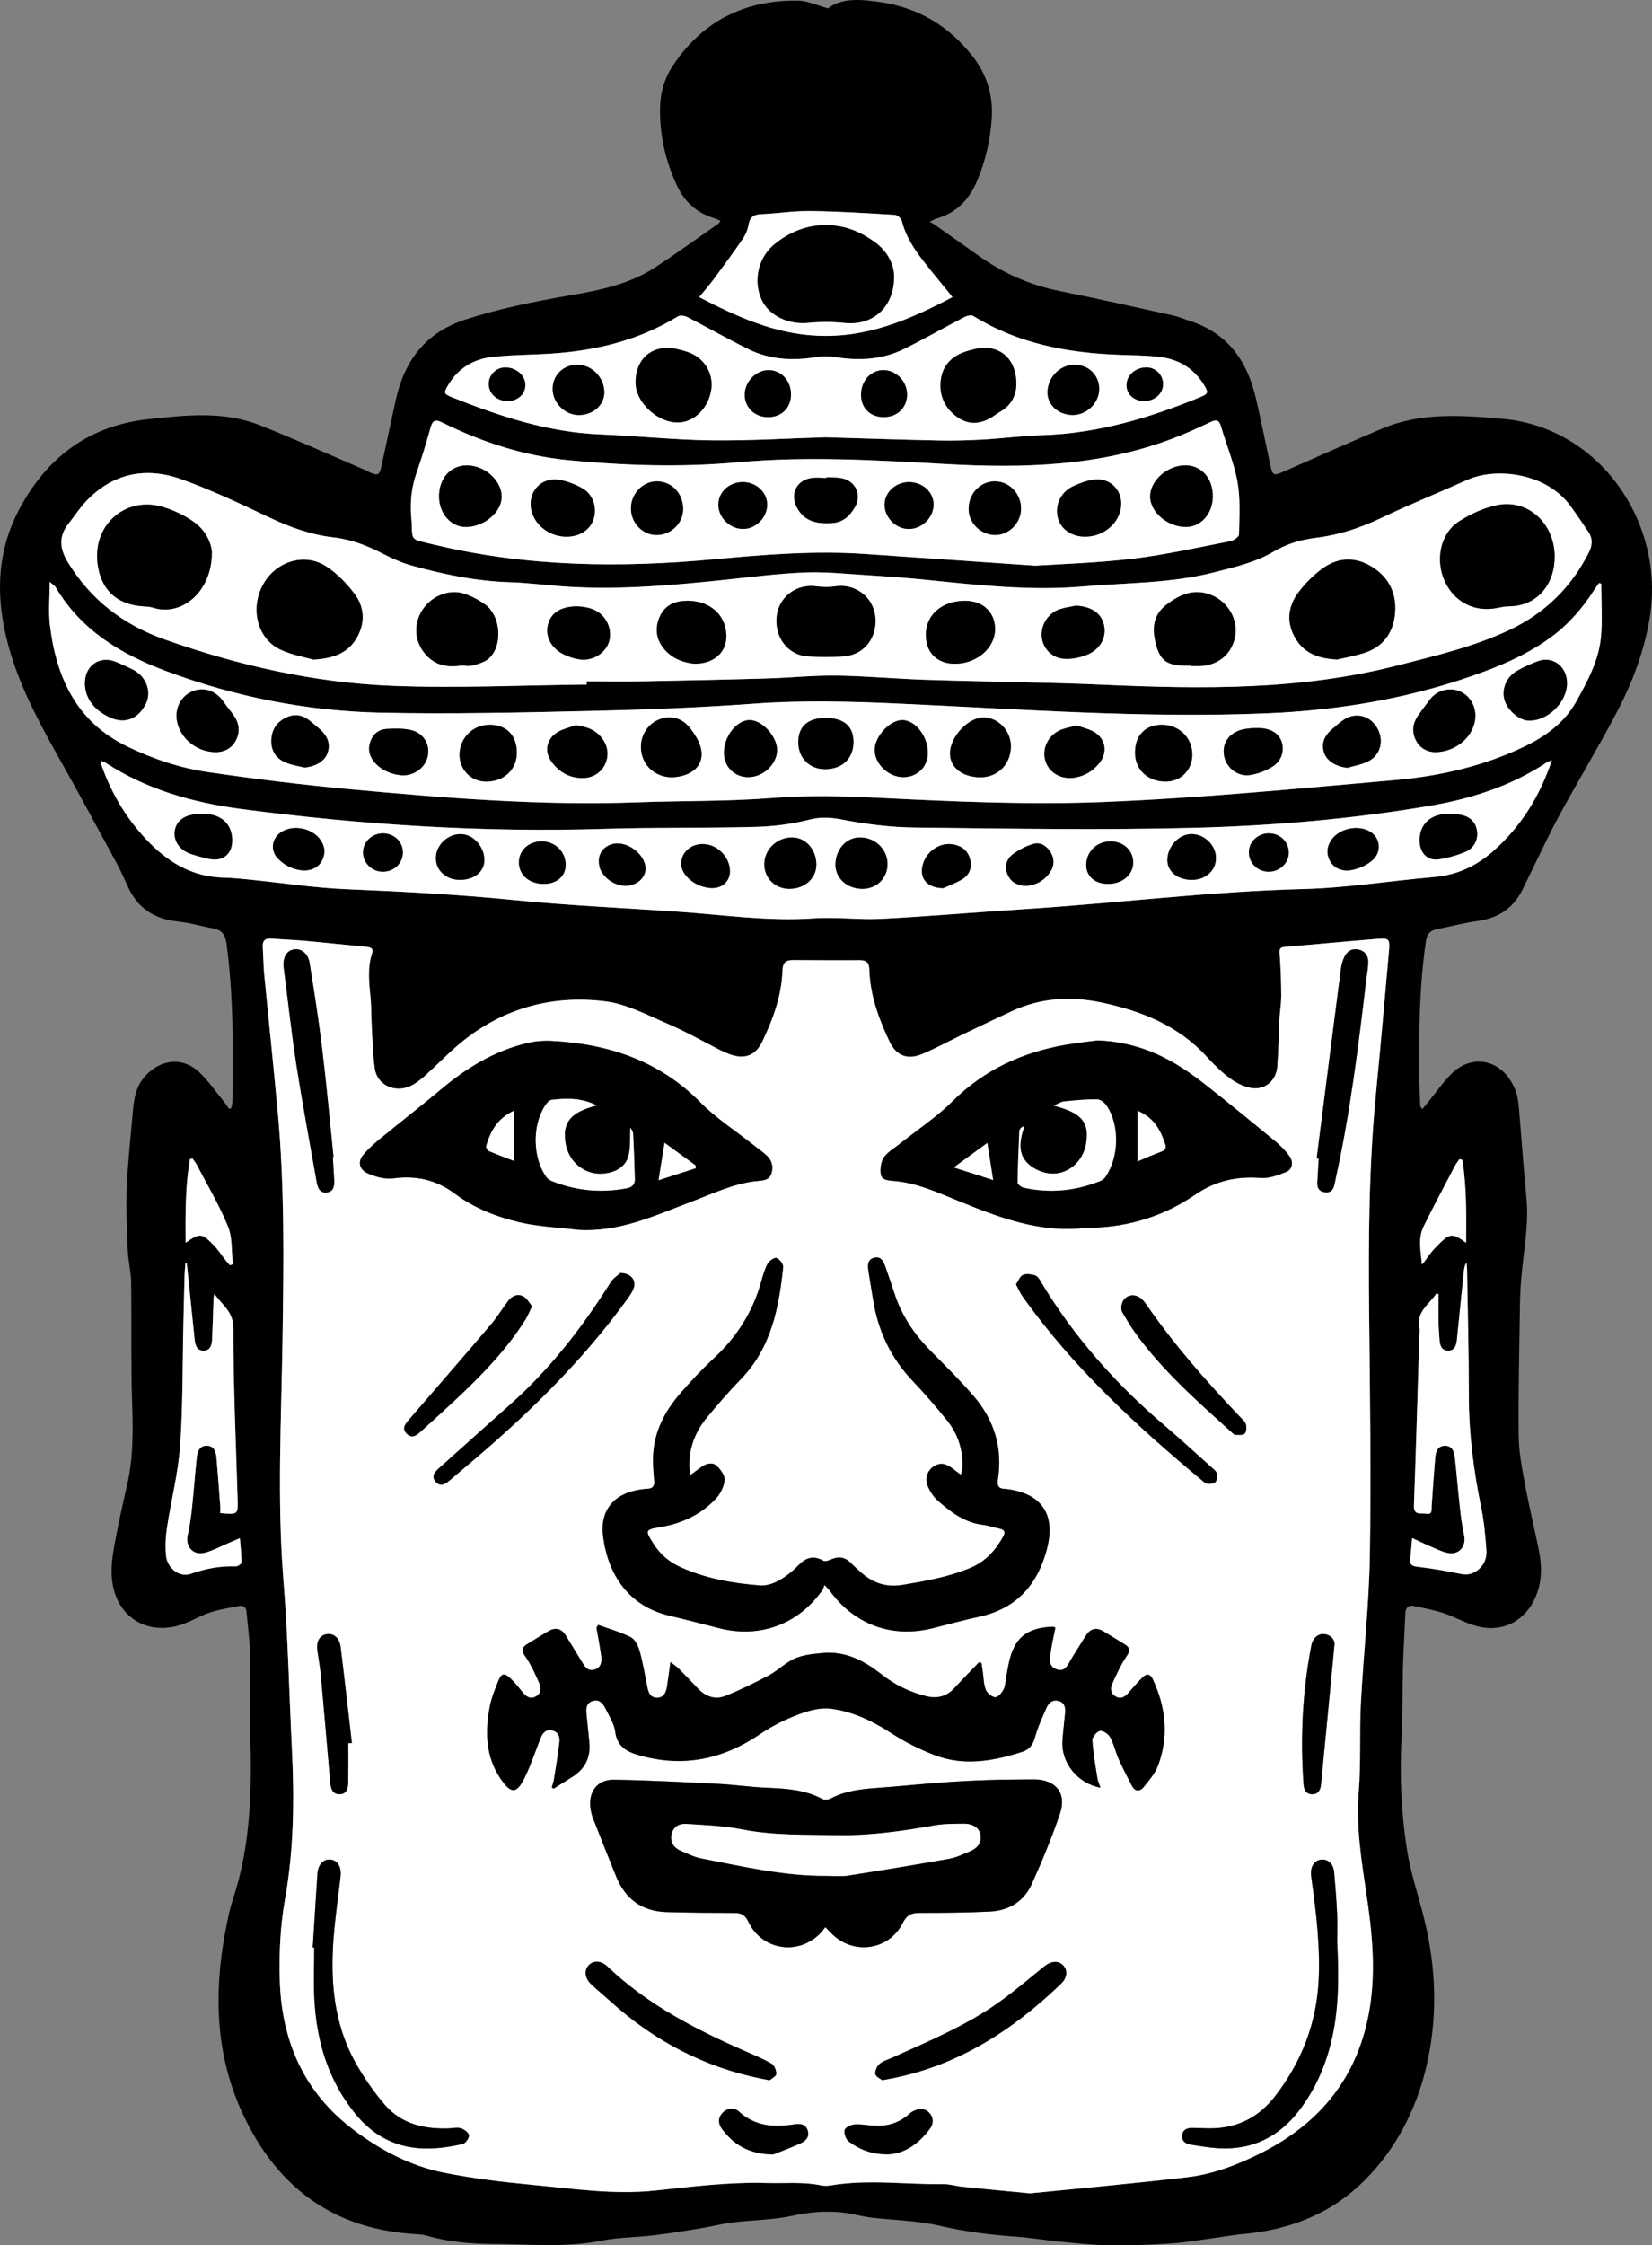 <?xml version="1.0" encoding="UTF-8"?>
<svg id="Layer_1" data-name="Layer 1" xmlns="http://www.w3.org/2000/svg" viewBox="0 0 662.45 900">
  <rect x="0" y="0" width="662.45" height="900" fill="#808080" stroke="none"/>
  <path d="M92.72,444.21c.17-.9.47-1.81.49-2.71.29-21.12.45-42.23-2.38-63.24-.45-3.36-1.69-5.41-5.12-6.05-4.88-.91-9.69-2.35-14.6-2.87-9.22-.98-15.84-5.28-19.73-13.75-1.53-3.35-3.05-6.71-4.8-9.94-7.37-13.6-14.7-27.21-22.28-40.69-7.71-13.71-15.28-27.52-19.9-42.59-6.07-19.77-6.66-39.63,3.41-58.42,11.08-20.67,27.87-33.39,51.87-35.95,14.96-1.6,29.89-3.28,44.27,2.36,14.29,5.61,28.29,11.97,42.41,18.02.69.3,1.33.72,2.03,1.02,3.1,1.33,3.79,1.02,4.49-2.2,1.94-8.88,3.82-17.77,5.76-26.65,3.46-15.84,11.87-27.25,27.94-32.45,13.55-4.39,27.41-7.2,41.4-9.61,12.09-2.08,24.17-4.42,34.66-11.27,8.6-5.62,16.93-11.67,25.37-17.54.31-.22.5-.62.92-1.18-.97-.41-1.71-.79-2.5-1.03-7.09-2.12-12.03-6.67-15.09-13.32-4.5-9.79-6.83-20.06-6.66-30.85.1-6.21,1.79-11.99,5.25-17.16C281.88,8.27,298.86-.07,320.1.28c3.69.06,7.36,1.84,11.97,3.07,5.57-4.33,13.11-3.6,20.68-2.53,15.33,2.17,27.67,9.51,37.2,21.65,5.73,7.3,8.32,15.57,7.74,24.85-.55,8.84-2.51,17.33-6.01,25.48-3.17,7.38-8.3,12.58-16.17,14.81-.67.19-1.29.59-2.72,1.28.94.52,1.44.74,1.88,1.04,6.01,4.25,12.01,8.52,18.02,12.76,9.77,6.9,20.44,11.59,32.23,13.96,15.27,3.06,30.47,6.49,45.68,9.84,2.21.49,4.31,1.44,6.47,2.13,15.23,4.85,23.07,16.08,26.53,30.96,2.06,8.85,3.84,17.77,5.76,26.65.99,4.58,1.37,4.59,5.81,2.62,12.85-5.72,25.74-11.36,38.67-16.89,15.72-6.73,31.99-5.54,48.57-4.1,39.22,3.41,65.39,41.79,59.11,79.86-2.23,13.48-6.97,25.94-13.23,37.84-7.3,13.88-15.43,27.32-22.92,41.11-4.43,8.17-8.32,16.64-12.44,24.98-.82,1.65-1.61,3.31-2.42,4.96-3.7,7.54-9.81,11.43-18.08,12.58-5.54.77-10.99,2.22-16.49,3.33-2.75.56-3.82,2.3-4.2,5-2.63,18.62-2.87,37.33-2.57,56.08.05,3.24.2,6.48.35,9.72.01.27.32.52.81,1.28.83-.99,1.52-1.81,2.2-2.64,3.14-3.85,5.97-8.01,9.46-11.5,8.62-8.63,21.25-5.71,25.89,7.1.8,2.2,1.02,4.66,1.23,7.02,1.03,11.87,1.83,23.75,2.98,35.61.99,10.16-.91,20.07-1.87,30.08-.4,4.19-.66,8.42-.72,12.63-.27,17.53-.68,35.07-.52,52.6.06,6.33,1.29,12.7,2.45,18.96,1.65,8.94,3.78,17.79,5.61,26.7,1.28,6.25,1.39,12.47-1.1,18.53-4.15,10.08-13.4,14.94-23.95,12.07-4.45-1.21-8.56-3.64-12.96-5.1-3.86-1.28-7.9-2.03-11.88-2.9-2.25-.49-3.5.48-3.6,2.88-.31,7.23-.76,14.45-.97,21.68-.26,9.42-.06,18.85-.56,28.25-.81,15.1-.14,30.15,2.21,45.02,1.48,9.36,4.63,18.45,6.9,27.7,4.85,19.78,5.49,39.78.72,59.54-4.12,17.07-12.09,32.53-24.61,45.09-13.31,13.35-29.9,19.85-48.52,21.52-3.43.31-6.84.92-10.26,1.38-6.21.83-12.39,1.97-18.63,2.41-8.31.57-16.66.88-24.98.76-6.79-.09-13.58-.89-20.36-1.53-5.49-.52-10.95-1.5-16.45-1.88-10.59-.73-21.02-2.03-31.44-4.46-8.89-2.07-18.25-2.14-27.38-3.25-3.83-.47-7.58-1.6-11.41-2.02-6.78-.74-13.41-.15-20.19,1.33-7.77,1.7-15.91,1.67-23.86,2.65-4.39.54-8.69,1.7-13.06,2.41-6.18,1.01-12.37,2.01-18.59,2.75-6.98.83-14.12.78-20.98,2.15-14.44,2.88-28.92,1.39-43.39,1.32-9.02-.04-17.94-.83-26.66-3.34-1.34-.39-2.77-.53-4.17-.6-30.6-1.72-52.79-16.14-67.15-43.34-13.69-25.93-14.47-53-8.83-80.9.66-3.29,1.35-6.6,2.41-9.77,7.19-21.55,7.68-43.77,7.03-66.16-.31-10.7.14-21.42-.08-32.12-.12-5.72-.94-11.43-1.43-17.14-.17-1.94-1.31-2.71-3.1-2.35-3.79.75-7.65,1.35-11.31,2.52-3.48,1.12-6.71,3.01-10.13,4.37-14.69,5.84-28.12-2.27-29.46-18.06-.37-4.35.24-8.87,1.02-13.2,1.47-8.2,3.31-16.34,5.16-24.47,2.4-10.56,2.32-21.19,1.96-31.95-.54-16.33-.18-32.69-.42-49.04-.06-4.31-1.19-8.59-1.36-12.9-.33-8.52-.72-17.07-.36-25.58.42-10.05,1.59-20.07,2.44-30.11.44-5.11,1.25-9.97,4.99-14.06,6.21-6.8,15.1-7.72,21.77-1.34,3.64,3.48,6.53,7.75,9.74,11.69.72.89,1.33,1.87,1.99,2.8.32-.06.65-.12.97-.18ZM413.05,879.17c19.95-2.01,41.51-3.95,63-6.46,10.38-1.21,20.12-4.97,29.5-9.66,24.32-12.18,39.41-31.22,43.75-58.34,2.42-15.17.92-30.24-1.33-45.28-2.04-13.69-4.25-27.3-3.12-41.32.94-11.63.24-23.39.84-35.06,1.03-19.89,3.3-39.74,3.62-59.63.52-32.25.04-64.52-.29-96.78-.3-29.36-.13-58.69,2.7-87.95,1.86-19.29,3.59-38.59,5.29-57.9.38-4.32-.14-4.83-4.43-4.48-12.51,1.01-25.02,2.19-37.53,3.27-1.92.16-2.05.98-1.91,2.78.43,5.57.61,11.16.64,16.74.01,3.12-.56,6.24-.72,9.37-.32,6.36-.37,12.74-.86,19.08-.42,5.48-4.75,9.35-10.17,8.61-3.03-.41-6.15-1.99-8.67-3.82-3.39-2.46-6.46-5.47-9.29-8.58-11.39-12.55-26.16-18.46-42.24-21.88-12.43-2.64-24.55-1.95-36.2,3.5-6.37,2.98-12.73,6-19.07,9.04-5.56,2.67-10.99,5.64-16.66,8.04-5.95,2.53-10.49.79-13.22-4.98-4.32-9.15-7.8-18.61-8.09-28.89-.08-2.68-1.15-3.7-3.68-3.69-8.96.01-17.92.02-26.89-.05-2.94-.02-4.13,1.04-4.24,4.19-.35,10.15-3.79,19.52-8.14,28.54-2.7,5.61-7.14,7.15-13.01,5.02-1.32-.48-2.61-1.06-3.87-1.69-6.86-3.46-13.55-7.33-20.6-10.34-8.32-3.56-16.74-8.13-25.49-9.2-22.45-2.76-42.88,3.35-60.13,18.52-4.15,3.64-7.99,7.63-12.1,11.31-1.75,1.57-3.69,3.1-5.8,4.09-6.32,2.96-13.42-.4-14.35-6.9-.74-5.23-.87-10.55-1.18-15.84-.25-4.31-.15-8.65-.56-12.94-.56-5.84-1.24-11.65.62-17.38.73-2.24-.66-2.54-2.38-2.7-8.19-.78-16.37-1.67-24.56-2.41-4.42-.4-8.86-.53-13.28-.9-2.72-.23-3.77.89-3.58,3.56.25,3.46.21,6.93.55,10.38,1.8,18.65,3.78,37.27,5.49,55.93,2.75,30.03,2.34,60.14,1.89,90.25-.47,32.36-2.25,64.69.36,97.08,1.82,22.54,2.3,45.18,3.4,67.78.99,20.14.8,40.15-2.78,60.16-1.89,10.58-2.4,21.57-2.09,32.34.69,24.14,9.53,44.74,29.21,59.71,10.98,8.35,23.1,14.77,36.67,17.48,11.54,2.3,23.29,3.73,35.02,4.83,16.47,1.54,32.94,4.09,49.56,2.33,14.84-1.57,29.61-3.46,44.63-3.04,7.34.2,14.68-.55,21.97.96,1.24.26,2.61.22,3.87.01,15.09-2.52,30.22-.31,45.33-.5,2.46-.03,4.91.78,7.39,1.03,8.5.87,17.01,1.67,27.21,2.66ZM235.22,274.4c0-.45,0-.89,0-1.34,7.79,0,15.58.12,23.37-.02,16.23-.29,32.47-.64,48.7-1.11,9.4-.27,18.8-1.27,28.19-1.15,12,.16,23.98,1.31,35.98,1.69,23.8.76,47.62.94,71.41,1.99,39.36,1.74,78.53,2.2,117.17-7.67,15.45-3.94,30.94-7.52,45.4-14.38,14.07-6.67,24.64-17.02,31.66-30.98,1.46-2.9,1.62-5.58-.19-8.26-2.35-3.49-4.72-6.98-7.19-10.39-9.58-13.17-29.67-15.68-41.43-10.4-11.35,5.1-22.92,9.73-34.14,15.1-8.41,4.03-17.06,6.92-26.25,8.05-6.13.76-11.88,2.42-17.16,5.55-7.49,4.44-15.81,6.26-24.11,8.38-17.16,4.38-34.8,4.09-52.23,5.6-20.88,1.81-41.73-.48-62.53-2.61-8.28-.85-16.59-1.43-24.9-1.95-8.18-.51-16.4-1.37-24.55-1.03-10.89.47-21.74,1.89-32.6,3.02-20.47,2.12-40.96,3.93-61.57,2.71-7.99-.47-15.95-1.59-23.95-1.84-13.43-.42-26.43-3.13-39.28-6.68-4.02-1.11-7.91-2.89-11.64-4.81-6.21-3.19-12.54-5.65-19.58-6.46-9.09-1.04-17.6-4.1-25.91-8.05-11.53-5.47-23.13-10.94-35.12-15.25-14.15-5.07-27.34-2.59-38.1,8.62-2.61,2.72-4.66,5.95-7.03,8.91-4.11,5.14-3.92,9.99-.45,15.69,9.21,15.14,22.35,25.13,38.8,30.95,29.46,10.42,59.81,17.31,90.99,18.58,26.02,1.06,52.14-.23,78.22-.48ZM642.09,234.02c-.28-.09-.55-.19-.83-.28-.61.84-1.28,1.66-1.83,2.54-4.67,7.39-10.33,13.89-17.39,19.11-8.09,5.98-17.11,10.18-26.46,13.68-28.15,10.54-57.39,15.62-87.32,16.87-49.41,2.07-98.69-1.64-147.99-3.89-19.28-.88-38.42-1.39-57.7.02-21.69,1.58-43.46,2.42-65.2,2.92-28.34.64-56.72,1.33-85.05.7-29.39-.66-58.06-6.35-85.69-16.66-18.15-6.77-34.16-16.39-44.34-33.68-.32-.54-.98-.89-2.34-2.08,0,6.47-.56,12.02.1,17.42,2.56,21.03,10.66,38.7,30.96,48.53,10.32,5,21.15,8.63,32.4,10.28,18.83,2.76,37.75,5.09,56.71,6.85,38.38,3.55,76.79,6.69,115.41,5.27,18.17-.67,36.4-.32,54.5-1.76,14.18-1.14,28.13-.74,42.3-.04,29.93,1.48,59.99,2.87,89.89,1.68,39.12-1.56,78.17-5.37,117.2-8.8,17.84-1.57,35.3-5.53,51.64-13.33,8.67-4.14,16.28-9.63,21.04-18.18,4.47-8.05,8.96-16.28,9.87-25.59.7-7.12.14-14.36.14-21.54ZM622.32,304.71c-1.21.52-1.74.65-2.17.94-14.28,9.42-30.23,14.51-46.88,17.35-31.21,5.31-62.77,7.98-94.35,8.8-37.31.98-74.68.31-112.02-.1-9.69-.11-19.46-1.32-28.98-3.15-4.72-.91-8.72-1.2-13.47,0-6.97,1.77-14.3,2.7-21.51,2.89-20.12.54-40.27.16-60.39.78-48.83,1.52-97.39-1.59-145.75-7.95-19.46-2.56-38.18-7.81-54.85-18.78-.38-.25-.9-.29-1.51-.48.04.62,0,.95.09,1.23,4.22,12.15,10.71,22.88,19.85,32,8.12,8.11,17.55,13.25,29.28,13.54,3.57.09,7.13.44,10.68.8,12.81,1.29,25.59,3.29,38.43,3.82,22.5.94,44.95,2.13,67.38,4.37,22.17,2.21,44.47,3.16,66.71,4.73,17.78,1.25,35.46,3.85,53.41,2.59,9.02-.63,18.16.66,27.2.19,19.13-.99,38.22-2.66,57.33-3.89,37.26-2.38,74.33-7.09,111.71-8.04,17.48-.44,34.89-3.31,52.35-4.79,9.25-.78,17.01-4.32,23.91-10.43,11.06-9.78,18.56-21.77,23.53-36.44ZM415.06,226.74c9.74-.65,24.48-1.06,39.07-2.79,13.18-1.57,26.2-4.52,39.25-7.05,1.33-.26,3.43-1.74,3.45-2.69.12-6.99.62-14.13-.6-20.94-1.36-7.62-4.47-14.91-6.64-22.4-.78-2.67-1.89-2.77-4.2-1.68-5.19,2.44-10.42,4.82-15.79,6.83-29.05,10.88-59.41,11.7-89.74,10.02-28.02-1.55-55.99-3.29-83.96-.74-22.78,2.08-45.43,1.33-68.08-.86-17.76-1.72-34.5-7.19-50.46-15.06-2.84-1.4-3.9-.92-4.73,2.07-1.67,6.05-3.52,12.06-5.58,17.99-2,5.75-2.68,11.61-2.16,17.6.88,10.27-1.55,8.7,9.69,11.38,36.86,8.79,74.17,9.25,111.7,5.75,20.26-1.89,40.55-3.52,60.93-2.11,20.95,1.46,41.89,2.89,67.84,4.67ZM330.92,175.28c15.34.44,30.48.97,45.62,1.28,5.94.12,11.9-.05,17.84-.39,7.78-.44,15.53-1.5,23.31-1.73,22.22-.66,43.08-6.83,63.43-15.2,3.49-1.44,3.58-1.88,1.52-5.17-4-6.41-9.92-9.99-17.23-10.93-5.56-.72-11.22-.7-16.84-.92-20.61-.79-40.42-4.48-58.29-15.57-.79-.49-2.48-.12-3.47.39-8.14,4.23-16.11,8.8-24.33,12.86-8.74,4.32-18.07,4.77-27.61,3.23-2.39-.39-4.95-.4-7.34-.01-9.42,1.52-18.65,1.16-27.31-3.1-8.33-4.09-16.4-8.7-24.65-12.95-1.05-.54-2.86-.8-3.74-.26-15.82,9.72-33.24,13.85-51.53,14.98-7.67.47-15.38.45-23,1.31-7.41.84-13.48,4.45-17.48,11.06-2.03,3.36-2.02,3.7,1.58,5.14,19.07,7.61,38.43,13.97,59.23,14.81,14.8.6,29.58,2.2,44.38,2.39,15.35.2,30.71-.77,45.89-1.22ZM381.96,119.07c-3.97-4.88-7.42-9.02-10.76-13.25-4.1-5.2-7.88-10.56-9.54-17.17-.26-1.04-1.77-2.47-2.77-2.53-11.32-.68-22.65-1.4-33.98-1.55-6.57-.08-13.14.99-19.73,1.27-3.01.13-4.49,1.21-5.01,4.24-.34,1.97-1.18,4.01-2.32,5.66-3.72,5.43-7.63,10.73-11.54,16.02-1.71,2.31-3.62,4.49-5.93,7.33,15.25,7.93,30.13,14.61,47.16,15.45,19.74.97,36.94-6.21,54.42-15.48ZM74.91,506.46l-.55-.09c-.12,1.7-.3,3.39-.35,5.09-.18,6.38-.31,12.77-.46,19.15-.37,16.33-.16,32.71-1.32,48.98-.78,10.96-3.59,21.76-5.25,32.67-.56,3.71-.77,7.58-.4,11.3.51,5.17,5.57,8.85,9.86,7.31,5.9-2.12,11.87-3.23,18.13-3.02.78.03,2.27-1.01,2.27-1.55,0-3.06-.36-6.12-.64-9.74-1.74.74-2.8,1.2-3.86,1.65-3.28,1.4-6.47,3.12-9.87,4.11-4.93,1.44-8.33-2.28-7.17-7.14.84-3.53,1.3-7.17,1.69-10.79.71-6.66,1.18-13.35,1.89-20.01.26-2.46,1.04-4.98,4.14-4.88,2.88.09,3.58,2.49,3.79,4.86.56,6.35,1.02,12.71,1.5,19.07.08,1.03.01,2.07.01,3.07,7.24.64,7.15.63,6.95-5.95-.69-22.72-1.72-45.44-1.69-68.16.01-6.77-4.67-9.36-7.56-13.77-.43,1.16-.4,2.21-.43,3.24-.17,5.08-.3,10.17-.56,15.25-.11,2.17-.75,4.28-3.44,4.28-2.69,0-3.21-2.13-3.52-4.27-.09-.64-.14-1.29-.2-1.94-.99-9.57-1.97-19.15-2.96-28.72ZM576.84,518.7c-.3-.05-.59-.1-.89-.14-2.84,4.28-8.21,7.24-6.74,13.81.25,1.13-.03,2.37-.07,3.56-.7,22.51-1.34,45.01-2.16,67.52-.15,4.19,2.74,2.9,4.8,3.28,2.76.5,2.2-1.47,2.3-3.05.44-6.47.88-12.94,1.43-19.4.2-2.38.96-4.72,3.86-4.77,2.92-.05,3.75,2.31,4.01,4.66.74,6.55,1.25,13.13,1.98,19.68.43,3.83.87,7.69,1.72,11.43,1.04,4.54-2.05,8.22-6.67,7.2-2.5-.55-4.86-1.78-7.25-2.79-2.13-.9-4.21-1.93-6.91-3.18-.3,3.36-.49,5.91-.76,8.46-.24,2.29.82,2.79,2.99,3.05,5.65.67,11.28,1.6,16.85,2.79,2.55.54,4.64.35,6.74-1.11,2.97-2.06,4.22-5.07,3.96-8.43-.44-5.7-.93-11.45-2.09-17.04-3.08-14.89-4.97-29.86-4.96-45.11.01-16.78-.44-33.56-.71-50.34-.01-.9-.16-1.79-.24-2.69-.83,1.31-.95,2.64-1.09,3.97-.91,9.05-1.81,18.1-2.76,27.14-.23,2.18-.92,4.26-3.58,4.19-2.64-.07-3.23-2.15-3.37-4.36-.15-2.27-.35-4.54-.39-6.81-.06-3.84-.02-7.68-.02-11.51ZM74.42,498.12c5.72-3.92,6.47-3.92,11.11.81,1.94,1.98,3.47,4.37,5.21,6.56.46.58.99,1.11,1.48,1.66.39-.14.78-.27,1.17-.41-.58-5.07-.11-10.56-1.96-15.11-3.43-8.48-8.19-16.43-12.43-24.58-.5-.96-1.2-1.81-1.81-2.71l-.99.25c-1.94,10.96-1.82,22.03-1.77,33.52ZM586.44,464.93c-.41-.1-.83-.21-1.24-.31-.62.94-1.32,1.83-1.84,2.82-4.2,8.04-8.49,16.03-12.49,24.17-2.4,4.89-1.07,10.11-.7,15.28,1.32-1.33,2.13-2.84,3.16-4.17,1.12-1.44,2.39-2.77,3.69-4.06,4.4-4.36,5.44-4.44,10.89-.51.1-11.39.17-22.35-1.47-33.22Z" style="fill: #000; stroke-width: 0px;"/>
  <path d="M413.05,879.17c-10.21-.99-18.71-1.79-27.21-2.66-2.47-.25-4.93-1.06-7.39-1.03-15.11.19-30.25-2.03-45.33.5-1.26.21-2.63.25-3.87-.01-7.29-1.51-14.64-.76-21.97-.96-15.02-.42-29.79,1.47-44.63,3.04-16.62,1.75-33.09-.79-49.56-2.33-11.72-1.1-23.48-2.54-35.02-4.83-13.56-2.7-25.69-9.13-36.67-17.48-19.68-14.97-28.52-35.58-29.21-59.71-.31-10.77.2-21.76,2.09-32.34,3.57-20.01,3.76-40.02,2.78-60.16-1.11-22.6-1.59-45.24-3.4-67.78-2.61-32.38-.83-64.72-.36-97.08.44-30.11.86-60.22-1.89-90.25-1.71-18.65-3.69-37.28-5.49-55.93-.33-3.45-.3-6.92-.55-10.38-.19-2.67.86-3.79,3.58-3.56,4.42.38,8.86.5,13.28.9,8.19.74,16.37,1.63,24.56,2.41,1.72.16,3.11.46,2.38,2.7-1.86,5.74-1.18,11.54-.62,17.38.41,4.29.31,8.63.56,12.94.3,5.29.43,10.61,1.18,15.84.93,6.51,8.03,9.86,14.35,6.9,2.11-.99,4.04-2.52,5.8-4.09,4.11-3.68,7.95-7.67,12.1-11.31,17.26-15.17,37.68-21.28,60.13-18.52,8.75,1.08,17.17,5.64,25.49,9.2,7.05,3.02,13.74,6.88,20.6,10.34,1.25.63,2.55,1.21,3.87,1.69,5.87,2.13,10.31.59,13.01-5.02,4.34-9.02,7.78-18.39,8.14-28.54.11-3.15,1.31-4.22,4.24-4.19,8.96.07,17.92.07,26.89.05,2.53,0,3.61,1.02,3.68,3.69.29,10.28,3.77,19.74,8.09,28.89,2.73,5.77,7.27,7.5,13.22,4.98,5.67-2.41,11.1-5.37,16.66-8.04,6.34-3.05,12.69-6.07,19.07-9.04,11.65-5.44,23.77-6.13,36.2-3.5,16.09,3.41,30.85,9.33,42.24,21.88,2.83,3.12,5.9,6.12,9.29,8.58,2.52,1.83,5.64,3.41,8.67,3.82,5.42.74,9.75-3.13,10.17-8.61.49-6.34.54-12.72.86-19.08.16-3.13.74-6.25.72-9.37-.02-5.58-.21-11.18-.64-16.74-.14-1.8,0-2.62,1.91-2.78,12.51-1.07,25.01-2.25,37.53-3.27,4.29-.35,4.81.17,4.43,4.48-1.69,19.31-3.42,38.61-5.29,57.9-2.83,29.26-3,58.59-2.7,87.95.33,32.26.81,64.53.29,96.78-.32,19.89-2.59,39.74-3.62,59.63-.6,11.67.1,23.43-.84,35.06-1.13,14.02,1.08,27.62,3.12,41.32,2.24,15.04,3.75,30.11,1.33,45.28-4.34,27.12-19.42,46.16-43.75,58.34-9.38,4.7-19.12,8.45-29.5,9.66-21.49,2.51-43.05,4.45-63,6.46ZM239.86,651.33l-.62,1.1c.64,3.7,1.37,7.39,1.88,11.11.32,2.34.14,4.79-2.59,5.65-2.79.88-4.05-1.22-5.26-3.24-2.06-3.43-4.19-6.82-6.26-10.25-1.79-2.95-4.16-3.59-7.12-1.84-2.88,1.7-5.73,3.45-8.56,5.22-2.21,1.38-2.2,2.65-.6,4.91,2.27,3.21,3.9,6.91,5.51,10.54.92,2.07.9,4.43-1.59,5.6-2.29,1.08-3.85-.35-5.24-2.06-1.5-1.84-2.99-3.73-4.71-5.35-2.4-2.25-3.58-2.06-4.78.91-1.41,3.5-2.86,7.07-3.54,10.75-1.86,10.04-1.54,19.93,4.49,28.73,4.09,5.97,6.38,5.9,9.53-.51,2.47-5.03,4.23-10.41,6.29-15.64.81-2.04,1.93-3.8,4.45-3.44,2.51.36,3.49,2.37,3.26,4.53-.53,5.01-1.39,9.99-2.18,14.98-.18,1.16-.59,2.28-.9,3.42.25.16.5.32.75.48,2.54-1.6,5.07-3.2,7.61-4.81,5.19-3.3,7.32-8.03,6.65-14.1-.39-3.55-.7-7.11-1.08-10.66-.24-2.25-.34-4.54,2.23-5.49,2.74-1.01,4.33.83,5.38,2.97,1.47,3,3.46,6.02,3.87,9.2.79,6.15,4.73,8.14,9.84,9.58,17.58,4.95,33.52,1.52,48.45-8.67,4.69-3.2,9.93-5.77,15.24-7.78,4.04-1.53,8.73-2.81,12.89-2.29,8.75,1.09,16.67,4.88,24.18,9.73,5.41,3.5,11.28,6.47,17.29,8.81,11.93,4.64,23.86,2.48,35.59-1.34,2.8-.91,4.1-2.97,4.9-5.88,1.12-4.02,2.89-7.88,4.59-11.71.88-1.99,2.52-3.42,4.94-2.68,2.46.75,2.7,2.84,2.49,5.02-.35,3.66-.81,7.32-1.05,10.99-.58,8.72,6.05,17.01,15.23,18.73-.46-1.38-1.03-2.55-1.22-3.76-.8-5.09-1.72-10.18-2.03-15.31-.08-1.26,1.83-3.51,3.1-3.72,1.23-.21,3.38,1.3,4.09,2.62,1.48,2.73,2.13,5.9,3.4,8.76,1.57,3.55,3.41,6.98,5.17,10.44,1.4,2.75,3.34,2.61,5.02.49,2.06-2.6,4.38-5.24,5.52-8.27,4.43-11.77,3.2-23.37-2.04-34.67-1.02-2.2-2.44-2.4-4.02-.87-2.01,1.95-3.85,4.08-5.68,6.21-1.4,1.62-2.98,2.71-5.07,1.61-2.09-1.09-2.43-3.17-1.57-5.07,1.72-3.81,3.46-7.68,5.79-11.11,1.47-2.17,1.49-3.39-.56-4.69-2.92-1.84-5.87-3.62-8.84-5.39-3.05-1.81-5.32-.78-7.07,2.03-1.82,2.94-3.65,5.89-5.5,8.81-1.45,2.3-2.43,5.75-6.11,4.45-3.51-1.24-2.64-4.59-2.26-7.31.44-3.16,1.2-6.28,1.83-9.45-.58-.16-.89-.33-1.18-.32-10.51.47-15.37,4.54-17.53,14.67-.34,1.59-.6,3.19-.9,4.79-.36,1.91-.38,3.99-1.18,5.69-.64,1.36-2.31,3.21-3.38,3.13-1.38-.11-3.24-1.7-3.78-3.09-.88-2.26-.86-4.87-1.22-7.33-.16-1.08-.32-2.17-.48-3.25-.32-.13-.64-.26-.96-.39-3.27,3.42-6.59,6.8-9.79,10.28-3.18,3.47-6.94,4.47-11.47,3.34-6.4-1.6-12.25-4.37-17.42-8.42-7.16-5.6-14.53-9.8-24.28-8.86-4.63.44-9.02.84-12.99,3.27-2.95,1.81-5.55,4.22-8.59,5.81-5.61,2.95-11.32,5.77-17.2,8.11-4.19,1.67-8.05.23-11.16-3.13-2.5-2.7-5.08-5.33-7.68-7.93-.84-.84-1.88-1.49-3.19-2.51-.5,3.65-.86,6.64-1.34,9.61-.38,2.34-1.11,4.66-4.02,4.67-2.94.01-3.54-2.31-4-4.66-.92-4.67-1.69-9.39-2.98-13.96-.58-2.07-1.8-4.7-3.5-5.58-4.14-2.13-8.73-3.38-13.13-4.98ZM330.97,772.46c1.26,1.28,2.07,2.14,2.91,2.96,8.67,8.34,22.72,6.2,28.09-4.57,1.58-3.17,3.43-4.11,6.73-4.1,9.41,0,18.83-.07,28.23-.53,7.59-.37,13.66-4.01,16.8-11,4.17-9.26,8.09-18.69,11.34-28.3,2.8-8.28-1.85-13.75-10.69-13.68-5.84.04-11.69.05-17.53.25-6.27.21-12.53.51-18.78.97-8.94.66-17.87,1.6-26.81,2.24-6.31.46-12.48,1.21-18.19,4.23-.91.48-2.46.62-3.31.17-6.93-3.72-14.43-4.17-22.05-4.49-6.58-.27-13.13-1.24-19.71-1.57-13.92-.7-27.85-1.44-41.79-1.67-6.73-.11-10.37,4.89-9.39,11.57.19,1.28.47,2.57.94,3.77,3.08,7.86,6.18,15.71,9.36,23.53,3.68,9.04,10.41,13.92,20.2,14.19,9.09.25,18.18.33,27.27.35,2.68,0,4.23.82,5.47,3.44,5.47,11.62,20.2,13.83,29.06,4.54.59-.62,1.08-1.33,1.86-2.3ZM276.74,591.35c-.14-1.98-.27-3.02-.28-4.05-.09-7.26,2.49-13.62,7.03-19.11,4.34-5.25,8.8-10.43,13.55-15.31,12.21-12.55,15.28-28.5,17.02-44.93.13-1.2-1.4-3.22-2.61-3.68-.84-.32-2.98,1.1-3.6,2.25-1.22,2.25-1.92,4.82-2.62,7.32-3.34,12.01-9.74,22.05-18.87,30.53-4.75,4.41-9.22,9.16-13.47,14.06-6.16,7.09-10.46,15.18-10.96,24.79-.18,3.44.14,6.91.42,10.36.17,2.06-.5,3.08-2.59,3.17-1.08.05-2.16.21-3.22.37-10.45,1.61-16.05,8.35-14.67,18.84,1.99,15.22,10.19,27.8,26.5,31.66,6.63,1.57,13.24,3.27,19.84,4.98,16.24,4.2,31.72-1.38,41.44-15.01.43-.61.63-1.38,1.01-2.27,1.23,1.34,1.71,1.77,2.08,2.28,9.93,13.69,25.11,19.18,41.46,15.01,6.19-1.58,12.36-3.24,18.6-4.6,15.04-3.28,23.47-13.07,27.12-27.47,3.47-13.72-2.44-22.08-16.49-23.69-.11-.01-.22-.03-.32-.03-2.52-.02-3.36-1.13-2.96-3.71,1.99-12.66-1.43-23.91-9.71-33.51-5.43-6.3-11.38-12.17-17.23-18.09-6.58-6.65-11.67-14.18-14.55-23.14-1.13-3.5-2.37-6.97-3.55-10.46-.73-2.15-1.66-4.36-4.41-3.77-2.99.65-2.77,3.21-2.42,5.53.59,3.85,1.29,7.69,1.9,11.54,1.98,12.44,7.18,23.25,15.91,32.42,4.77,5.01,9.3,10.27,13.64,15.66,4.43,5.49,6.54,11.91,6.22,19.03-.03.77-.32,1.53-.61,2.83-1.48-1.1-2.51-1.83-3.5-2.61-2.34-1.81-4.8-2.5-7.47-.72-2.43,1.62-3.63,4.85-2.37,7.77.92,2.13,2.24,4.31,3.95,5.81,5.29,4.67,10.88,8.95,18.29,9.83,2.14.25,4.21,1.02,6.33,1.43,2.1.4,2.85,1.27,1.69,3.34-3.09,5.53-7.08,9.95-13.13,12.48-8.69,3.64-17.8,5.23-27,6.79-6.85,1.16-12.34-.78-17.24-5.32-1.19-1.1-2.44-2.16-3.55-3.33-2.43-2.56-5.14-2.85-8.28-1.44-.88.4-2.22.8-2.9.42-4-2.25-7.03-1.25-10.09,1.94-2.29,2.39-5.03,4.52-7.92,6.11-2.16,1.19-4.95,2.05-7.37,1.86-10.82-.84-21.46-2.7-31.51-7.15-4.72-2.09-8.43-5.15-11.19-9.51-3.42-5.41-3.53-5.68,2.69-6.73,8.64-1.44,16.16-4.95,22.17-11.23,1.87-1.96,3.36-4.91,3.64-7.56.2-1.83-1.6-4.34-3.2-5.77-1.86-1.67-4.3-.83-6.29.6-1.2.86-2.38,1.76-4.33,3.2ZM440.14,417.05c-2.72.37-7.78.88-12.77,1.75-17.36,3.02-32.65,9.95-45.38,22.63-6.38,6.36-14.07,11.39-21.16,17.04-2.19,1.75-4.82,3.21-6.37,5.43-1.19,1.7-1.53,4.43-1.28,6.6.27,2.43,2.78,2.66,4.89,2.82,9.36.7,17.81,4.59,26.27,8.04,16.44,6.71,32.86,12.99,51.13,10.8.85-.1,1.73-.02,2.6-.04,14.99-.44,28.87-4.82,41.13-13.21,8.2-5.61,16.68-7.5,26.36-6.75,3.33.26,6.94-1.12,10.18-2.4,2.52-.99,3.03-4.02,1.29-6.38-1.59-2.15-3.5-4.14-5.56-5.84-9.34-7.7-18.7-15.38-28.23-22.85-12-9.41-24.9-16.92-43.1-17.64ZM231.67,492.92c16.55,1.11,30.97-5.73,45.73-11.32,8.67-3.28,17.12-7.38,26.55-8.25,2.2-.2,4.47-.32,5.33-2.86.92-2.7.3-5.25-1.71-7.18-1.86-1.79-4.04-3.23-6.08-4.84-6.94-5.49-14.51-10.36-20.68-16.61-16.54-16.73-36.91-23.45-59.67-24.61-3.31-.17-6.77.14-9.99.92-12.89,3.13-23.91,9.79-34.01,18.25-8.12,6.8-16.5,13.28-24.68,20-2.49,2.04-4.97,4.21-6.97,6.71-2.18,2.73-1.22,5.82,1.95,7.19,3.38,1.47,6.78,2.46,10.67,1.96,8.79-1.13,16.92.66,24.2,6.13,7.73,5.8,16.71,9.29,25.96,11.48,7.61,1.8,15.58,2.08,23.39,3.03ZM536.19,777.87c0-3.68.15-7.36-.03-11.03-.27-5.51-.7-11.02-1.2-16.51-.28-3.15-2.37-5.09-4.96-4.95-2.6.15-4.36,2.36-4.31,5.51.02.97.18,1.94.31,2.9,1.79,13.09,3.38,26.18,2.79,39.45-.78,17.57-6.8,33.14-17.5,46.99-6.51,8.43-15.06,12.8-25.73,12.89-2.38.02-4.76-.14-7.14-.18-2.11-.04-4.07.47-4.36,2.9-.29,2.42,1.4,3.5,3.53,3.82,3.63.55,7.27,1.2,10.93,1.42,13.47.8,24.23-4.44,32.39-15.09,6.77-8.83,11.02-18.82,13.36-29.65,2.74-12.7,2.54-25.59,1.9-38.48ZM125.4,780.62c.21,0,.41.01.62.02,0,7.04-.33,14.09.07,21.1.94,16.7,5.61,32.22,16.31,45.41,12.04,14.85,27.21,15.97,43.19,12.21,1.11-.26,2.59-2.38,2.46-3.46-.13-1.09-1.92-2.41-3.23-2.82-1.46-.45-3.21,0-4.83.06-9.82.33-18.98-1.72-25.62-9.42-4.42-5.12-8.35-10.8-11.67-16.7-9.08-16.11-10.35-33.74-8.81-51.72.67-7.76,1.82-15.48,2.68-23.23.42-3.8-1.22-6.4-4.03-6.68-2.87-.29-4.99,1.96-5.24,5.73-.66,9.83-1.26,19.66-1.89,29.49ZM133.45,463.7c.1,0,.19-.02.29-.03-1.49-14.32-2.79-28.67-4.51-42.96-1.4-11.6-3.22-23.16-5.07-34.7-.63-3.93-3.52-6.02-6.45-5.43-2.97.6-4.43,3.49-3.91,7.49,1.69,12.99,3.09,26.03,5.1,38.97,2.43,15.61,5.36,31.15,8.1,46.71.4,2.25,1.17,4.51,3.97,4.22,3.02-.32,3.16-2.8,3.03-5.2-.16-3.03-.36-6.05-.54-9.08ZM527.99,464.31l.82.1c-.14,2.37-.28,4.75-.42,7.12-.16,2.59-.8,5.77,2.7,6.34,3.83.62,3.94-2.87,4.5-5.44,5.82-26.33,9.1-53.05,12.27-79.79.28-2.36.77-4.71.78-7.07.01-2.5-1.31-4.37-3.88-4.94-2.57-.57-4.52.63-5.62,2.84-.76,1.52-1.23,3.25-1.45,4.94-3.28,25.3-6.49,50.6-9.71,75.9ZM308.6,833.85c.77-.69,2.63-1.58,2.67-2.56.06-1.4-.83-3.51-1.97-4.15-3.76-2.12-7.79-3.75-11.75-5.5-19.58-8.65-38.41-18.5-54.08-33.48-2.5-2.39-5.71-2.36-7.52-.28-1.79,2.06-1.4,5.13,1.13,7.5,2.53,2.36,5.2,4.57,7.77,6.89,17.41,15.71,37.45,26.3,60.52,30.94.85.17,1.69.34,3.22.64ZM353.76,833.82c1.44-.28,2.18-.42,2.92-.56,27.14-5.09,49.24-19.3,68.77-38.1,2.55-2.45,2.77-5.47.78-7.47-1.93-1.95-4.85-1.63-7.57.57-6.04,4.89-11.95,9.97-18.28,14.46-13.22,9.38-28.17,15.53-42.84,22.18-1.67.76-3.59,1.27-4.9,2.44-1.01.9-1.84,2.77-1.63,4.02.18,1.05,1.98,1.82,2.74,2.45ZM248.81,510.25c-.89.83-2.85,2.03-3.95,3.78-11.32,18.05-24.27,34.73-40.26,48.94-9.46,8.4-18.86,16.87-28.29,25.3-1.78,1.59-3.64,3.41-1.55,5.72,2.07,2.29,4.11.62,5.91-.9,1.9-1.6,3.78-3.24,5.68-4.83,24.19-20.28,46.8-42.08,65.35-67.8.94-1.3,1.93-2.67,2.41-4.17,1.01-3.1-1.01-5.92-5.3-6.04ZM407.42,514.86c1.01,1.87,1.68,3.47,2.65,4.84,20.22,28.39,45.55,51.78,72.18,73.91.57.48,1.26,1.11,1.92,1.13,1.1.04,2.66,0,3.2-.66.65-.81.78-2.4.51-3.5-.22-.92-1.26-1.7-2.06-2.41-6.29-5.63-12.51-11.35-18.94-16.82-19.6-16.71-36.49-35.72-49.69-57.9-.54-.9-1.33-2.02-2.21-2.26-1.55-.41-3.49-.72-4.83-.11-1.2.55-1.8,2.4-2.74,3.79ZM213.35,523.58c-1.19-1.4-2.05-3.14-3.45-3.91-2.25-1.23-4.52-.28-6.04,1.67-2.39,3.07-4.37,6.46-6.88,9.41-10.78,12.67-21.68,25.23-32.56,37.81-1.59,1.84-3.63,3.78-1.33,6.1,2.32,2.34,4.34.32,6.12-1.3,4.48-4.06,8.98-8.12,13.39-12.25,10.44-9.77,20.39-19.97,28.07-32.14.96-1.52,1.61-3.22,2.67-5.4ZM449.64,524.34c.08.37.07,1.1.39,1.62,1.61,2.69,3.17,5.41,4.99,7.96,11.04,15.46,25.27,27.84,39.21,40.49.32.29.71.71,1.06.7,1.31-.02,3.05.26,3.79-.45.74-.71.85-2.58.53-3.74-.32-1.14-1.49-2.07-2.38-3.01-13.58-14.29-26.58-29.06-37.78-45.34-.72-1.04-1.67-2.06-2.75-2.68-3.36-1.92-7.1.35-7.05,4.44ZM535.15,658.9c-.05-1.32-.96-3.39-3.85-3.86-2.54-.41-4.84,1.4-5.44,4.47-3.56,18.39-4.47,36.94-3.14,55.61.15,2.13.91,3.96,3.32,4.07,2.42.11,3.46-1.66,3.67-3.76,1.81-18.41,3.55-36.82,5.44-56.54ZM139.66,698.76c.48-.04.96-.07,1.44-.11-1.5-12.88-2.94-25.77-4.54-38.64-.44-3.54-2.86-5.43-5.64-4.96-2.78.47-4.16,2.98-3.64,6.58.49,3.43,1.11,6.84,1.42,10.28,1.3,14.23,2.49,28.47,3.75,42.7.2,2.3.88,4.56,3.62,4.57,3.03.02,3.54-2.45,3.57-4.84.08-5.19.02-10.39.02-15.58ZM355.75,863.54c6.9-.18,12.68-4.2,17.17-10.32,1.44-1.97,1.55-4.35-.25-6.29-1.9-2.06-4.23-1.87-6.54-.68-.66.34-1.26.84-1.82,1.34-3.88,3.36-8.44,4.73-13.5,4.49-2.7-.13-5.4-.73-8.07-.54-1.47.1-3.76,1.16-4.04,2.23-.36,1.34.49,3.74,1.64,4.6,4.2,3.17,9,5.11,15.41,5.16ZM309.99,863.6c2.28-.91,6.68-2.53,10.95-4.44,2.17-.97,3.88-2.7,2.86-5.41-.96-2.56-3.26-2.56-5.48-2.21-7.97,1.23-15.45.79-21.88-5.05-1.97-1.79-4.71-1.73-6.74.45-1.92,2.06-1.7,4.49-.12,6.54,4.53,5.9,10.2,9.9,20.4,10.12Z" style="fill: #fff; stroke-width: 0px;"/>
  <path d="M235.22,274.4c-26.08.25-52.2,1.54-78.22.48-31.17-1.27-61.53-8.16-90.99-18.58-16.45-5.82-29.59-15.81-38.8-30.95-3.47-5.7-3.67-10.55.45-15.69,2.36-2.95,4.42-6.19,7.03-8.91,10.76-11.21,23.96-13.69,38.1-8.62,11.99,4.3,23.59,9.77,35.12,15.25,8.31,3.94,16.82,7.01,25.91,8.05,7.05.8,13.37,3.26,19.58,6.46,3.73,1.91,7.62,3.7,11.64,4.81,12.85,3.55,25.85,6.26,39.28,6.68,7.99.25,15.96,1.37,23.95,1.84,20.61,1.22,41.1-.58,61.57-2.71,10.86-1.12,21.71-2.55,32.6-3.02,8.15-.35,16.37.51,24.55,1.03,8.31.52,16.62,1.1,24.9,1.95,20.8,2.14,41.65,4.42,62.53,2.61,17.43-1.51,35.07-1.23,52.23-5.6,8.3-2.12,16.62-3.94,24.11-8.38,5.28-3.13,11.02-4.79,17.16-5.55,9.19-1.13,17.84-4.03,26.25-8.05,11.22-5.37,22.79-10,34.14-15.1,11.76-5.29,31.85-2.77,41.43,10.4,2.48,3.41,4.84,6.9,7.19,10.39,1.81,2.69,1.65,5.37.19,8.26-7.03,13.96-17.59,24.31-31.66,30.98-14.47,6.86-29.95,10.43-45.4,14.38-38.65,9.87-77.81,9.4-117.17,7.67-23.79-1.05-47.61-1.23-71.41-1.99-12-.38-23.98-1.53-35.98-1.69-9.39-.12-18.79.88-28.19,1.15-16.23.47-32.46.82-48.7,1.11-7.79.14-15.58.02-23.37.02,0,.45,0,.89,0,1.34ZM84.94,221.61c-.04-3.44-2.22-8.96-7.43-12.56-3.58-2.47-7.71-4.44-11.88-5.74-15.01-4.69-28.45,6.84-26.52,22.49,1.3,10.52,7.55,16.45,18.11,17.21,1.4.1,2.85.13,4.17.55,11.47,3.66,23.56-6.46,23.54-21.96ZM623.41,223.05c-.03-13.17-10.62-23.05-22.96-20.57-5.36,1.08-10.73,3.53-15.36,6.5-7.46,4.79-9.61,15.32-5.8,23.84,3.82,8.54,12.09,12.74,21.22,10.83,1.48-.31,2.99-.61,4.49-.62,11.91-.07,18.47-9.39,18.41-19.98ZM536.26,264.33c2.7-.64,6.65-1.35,10.45-2.51,7.66-2.34,11.88-7.84,12.65-15.65.79-7.97-2.22-14.55-9.05-18.86-6.58-4.15-13.55-4.05-19.83.47-3.71,2.67-7.11,6.07-9.85,9.74-4.03,5.39-4.85,11.59-1.5,17.74,3.37,6.2,9,8.76,17.13,9.07ZM125.65,264.38c8.76-.47,14.28-3.04,17.6-9.09,3.22-5.86,2.81-12-1.06-17.19-3.11-4.17-6.95-8.13-11.27-10.97-8.68-5.72-20.23-2.16-25.36,7.1-5.33,9.61-2.42,21.75,6.84,26.12,4.7,2.22,10.04,3.09,13.25,4.04ZM351.08,248.93c.01-8.85-7.44-15.16-16.14-13.89-2.5.37-5.15.32-7.66-.02-7.95-1.07-15.03,4.27-15.83,12.16-.86,8.51,4.66,15.55,12.77,15.96,4.49.23,9.02.23,13.51.02,7.9-.38,13.34-6.3,13.35-14.23ZM184.83,266.77c1.49,0,3.32.37,4.92-.09,2.31-.66,4.95-1.41,6.55-3.01,5.34-5.32,4.41-16.7-1.64-21.24-2.46-1.85-5.34-3.32-8.25-4.35-6.09-2.15-13.26.69-16.96,6.32-3.81,5.79-3.27,12.85,1.27,17.99,3.75,4.24,8.52,5.21,14.09,4.38ZM477.43,266.81v.15c.76,0,1.51-.03,2.27,0,7.88.31,13.96-4.15,15.48-11.37,1.5-7.1-2.61-14.42-9.65-17.16-6.94-2.71-12.74.02-18.02,4.15-4.54,3.56-5.53,8.39-4.35,13.99,1.65,7.8,4.14,10.1,12,10.23.76.01,1.51,0,2.27,0ZM382.92,266.05c8.86,0,16.2-6.4,16.1-14.05-.08-6.69-4.99-11.22-12.1-11.18-9.31.06-15.73,5.7-15.66,13.76.06,7.05,4.55,11.46,11.66,11.47ZM278.41,266.04c9.33.08,14.41-6.33,12.44-14.5-1.64-6.8-7.77-10.94-15.82-10.71-4.85.14-8.66,2.01-10.59,6.64-2.03,4.86-1.15,9.4,2.39,13.24,3.33,3.61,7.76,4.93,11.58,5.33ZM231.38,243.04c-6.76.1-10.64,2.78-11.7,7.61-1.06,4.81,1.6,9.54,6.88,11.89,1.85.83,3.86,1.5,5.86,1.77,4.81.65,9.39-1.87,11.32-5.91,1.75-3.67.83-8.58-2.27-11.7-2.97-2.99-6.84-3.46-10.09-3.66ZM431.5,242.78c-2.21.47-4.48.75-6.61,1.46-4.51,1.5-7.5,6.22-7.15,10.87.34,4.53,3.84,8.54,8.8,8.95,2.98.24,6.25-.39,9.07-1.48,5.58-2.16,8.19-7.07,7.08-12.03-1.06-4.75-5.03-7.42-11.18-7.75Z" style="fill: #fff; stroke-width: 0px;"/>
  <path d="M642.09,234.02c0,7.18.56,14.42-.14,21.54-.91,9.31-5.4,17.54-9.87,25.59-4.76,8.55-12.37,14.04-21.04,18.18-16.34,7.8-33.8,11.76-51.64,13.33-39.03,3.43-78.08,7.24-117.2,8.8-29.9,1.19-59.96-.2-89.89-1.68-14.17-.7-28.12-1.09-42.3.04-18.1,1.45-36.33,1.1-54.5,1.76-38.62,1.42-77.04-1.73-115.41-5.27-18.95-1.75-37.87-4.09-56.71-6.85-11.25-1.65-22.08-5.28-32.4-10.28-20.3-9.83-28.39-27.5-30.96-48.53-.66-5.4-.1-10.95-.1-17.42,1.36,1.19,2.02,1.54,2.34,2.08,10.18,17.29,26.18,26.91,44.34,33.68,27.64,10.31,56.31,16,85.69,16.66,28.33.63,56.71-.06,85.05-.7,21.75-.49,43.51-1.34,65.2-2.92,19.28-1.41,38.42-.89,57.7-.02,49.3,2.25,98.58,5.96,147.99,3.89,29.93-1.25,59.17-6.34,87.32-16.87,9.35-3.5,18.38-7.7,26.46-13.68,7.06-5.22,12.72-11.71,17.39-19.11.56-.88,1.22-1.69,1.83-2.54.28.09.55.19.83.28ZM86.68,301.48c3.05-.08,6.17-1.33,7.93-4.77,1.79-3.5,1.24-6.92-.99-10.08-1.25-1.76-2.68-3.39-3.88-5.18-2.98-4.45-7.74-6.21-12.31-4.45-4.79,1.84-7.43,6.8-6.43,12.09,1.31,6.94,7.94,12.4,15.68,12.39ZM575.32,301.47c9.08.05,16.42-7.01,16.29-14.8-.08-4.59-2.91-8.54-7.06-9.86-3.94-1.26-8.49.15-11.04,3.47-1.64,2.14-3.26,4.29-4.81,6.5-2.14,3.06-2.65,6.4-.98,9.8,1.7,3.46,4.76,4.82,7.61,4.89ZM628.36,274.14c.2-6.73-5.47-11.3-11.55-9.13-2.94,1.05-5.81,2.4-8.53,3.93-4.23,2.39-6.21,7.37-4.94,11.66,1.26,4.26,6,8.23,9.87,8.25,7.46.05,14.93-7.21,15.16-14.71ZM34.07,273.69c-.06,5.94,3.52,10.9,10,13.86,6.01,2.74,11.44.62,14.47-5.64,2.29-4.73.02-10.76-5.15-13.43-2.11-1.09-4.31-2-6.48-2.98-6.58-2.95-12.77,1-12.84,8.19ZM269.66,311.56c.49-.05,1.47-.1,2.42-.27,8.58-1.5,11.64-7.95,7.29-15.5-.91-1.58-1.95-3.13-3.14-4.52-3.38-3.92-8.32-4.79-12.93-2.43-4.8,2.46-7.24,8.01-5.93,13.48,1.32,5.52,6.09,9.24,12.29,9.23ZM405.36,299.38c.09-6.33-4.92-11.73-10.94-11.78-6.13-.05-13.38,7.65-13.47,14.32-.07,5.59,4.8,9.52,11.97,9.64,7,.12,12.33-5.09,12.43-12.17ZM207.24,301.61c-.02-6.95-4.23-11.17-11.07-11.09-6.65.08-11.9,5.38-11.89,12.01,0,6.03,4.64,10.72,10.62,10.75,7.22.04,12.37-4.83,12.35-11.67ZM455.15,301.71c.02,6.73,5,11.49,12.12,11.57,6.17.07,10.85-4.61,10.84-10.85-.01-6.77-5.37-11.96-12.29-11.91-6.6.04-10.69,4.33-10.67,11.19ZM230.84,290.72c-2.39.87-4.96,1.42-7.12,2.68-4.44,2.58-5.58,7.6-2.69,11.7,3.18,4.51,7.65,6.98,13.26,6.71,7.69-.37,11.85-8.81,7.58-15.23-2.56-3.85-6.35-5.32-11.03-5.86ZM431.76,290.79c-2.56.73-4.96,1.06-7.03,2.07-4.72,2.31-6.98,7.64-5.5,12.21,1.57,4.84,6.39,7.52,11.89,6.59,4.01-.68,7.27-2.73,9.76-5.86,3.4-4.27,2.43-9.8-2.3-12.47-2.09-1.18-4.55-1.71-6.83-2.53ZM331.07,287.78c-7.07,0-10.94,3.4-10.96,9.64-.02,6.33,4.45,10.87,10.69,10.88,6.9,0,11.39-4.22,11.44-10.77.05-6.37-3.81-9.74-11.17-9.75ZM362.2,311.5c5.52.03,9.75-4.02,9.86-9.47.14-6.73-4.95-13.37-10.26-13.39-4.91-.02-11,6.51-11.04,11.84-.04,5.69,5.45,10.98,11.44,11.02ZM299.99,311.5c6,.04,11.59-5.18,11.62-10.84.03-5.36-5.86-11.9-10.83-12.02-5.28-.14-10.52,6.47-10.46,13.21.04,5.49,4.19,9.62,9.68,9.65ZM540.34,307.76c2.77-.83,5.72-1.31,8.27-2.58,5.13-2.55,6.52-8.65,3.46-13.65-3.05-4.99-8.9-6.17-13.7-2.7-1.4,1.01-2.68,2.18-4.01,3.29-3.08,2.56-4.74,5.66-3.33,9.72,1.15,3.3,4.87,5.44,9.31,5.92ZM122.01,307.64c4.4-.36,8.13-2.47,9.29-5.75,1.42-4.03-.21-7.16-3.22-9.77-1.22-1.06-2.48-2.08-3.73-3.12-3.18-2.64-6.66-3.03-10.25-1.05-3.64,2.01-5.35,5.27-5.28,9.38.07,4.14,2.32,6.95,6.04,8.42,2.28.9,4.77,1.27,7.16,1.88ZM161.32,310.78c5.17.11,9.57-3.51,10.29-8.13.73-4.68-2.06-9.04-7.08-10.08-3.11-.64-6.44-.61-9.64-.37-3.13.23-5.41,2.12-6.43,5.2-1.04,3.17-.25,6.02,1.96,8.42,3.02,3.28,6.94,4.65,10.89,4.96ZM502.42,291.86c-.85.11-2.61.16-4.27.57-5.24,1.31-8.08,5.37-7.34,10.24.76,4.94,5.4,8.77,10.49,7.98,3-.47,6.07-1.63,8.68-3.19,3.75-2.23,5.06-6.15,4.05-9.77-.95-3.41-4.03-5.53-8.48-5.82-.75-.05-1.51,0-3.14,0Z" style="fill: #fff; stroke-width: 0px;"/>
  <path d="M622.32,304.71c-4.97,14.67-12.46,26.66-23.53,36.44-6.9,6.1-14.66,9.64-23.91,10.43-17.47,1.48-34.88,4.35-52.35,4.79-37.39.94-74.46,5.66-111.71,8.04-19.12,1.22-38.2,2.89-57.33,3.89-9.04.47-18.18-.82-27.2-.19-17.95,1.26-35.63-1.34-53.41-2.59-22.24-1.57-44.54-2.51-66.71-4.73-22.43-2.24-44.87-3.44-67.38-4.37-12.84-.54-25.62-2.53-38.43-3.82-3.55-.36-7.12-.71-10.68-.8-11.74-.29-21.16-5.43-29.28-13.54-9.14-9.12-15.63-19.85-19.85-32-.1-.28-.05-.61-.09-1.23.62.19,1.13.23,1.51.48,16.67,10.97,35.4,16.22,54.85,18.78,48.37,6.36,96.93,9.47,145.75,7.95,20.12-.63,40.27-.25,60.39-.78,7.21-.19,14.53-1.12,21.51-2.89,4.75-1.21,8.75-.92,13.47,0,9.52,1.83,19.3,3.05,28.98,3.15,37.34.41,74.7,1.07,112.02.1,31.57-.83,63.13-3.49,94.35-8.8,16.66-2.83,32.6-7.92,46.88-17.35.43-.28.95-.42,2.17-.94ZM345.69,356.27c5.8.04,10.18-4.21,10.19-9.88.02-5.95-4.94-10.74-11.08-10.72-5.44.02-9.68,4.7-9.79,10.79-.1,5.46,4.59,9.76,10.67,9.8ZM316.7,356.27c6.11-.07,10.74-4.34,10.65-9.81-.1-6.09-4.36-10.78-9.77-10.78-6.09,0-11.09,4.86-11.09,10.76,0,5.63,4.44,9.9,10.21,9.83ZM581.76,326.23c-8.05-.37-13.05,4.32-12.44,11.67.36,4.29,3.37,7.17,7.59,6.53,3.59-.55,7.19-1.56,10.56-2.93,3.68-1.49,5.39-5.17,4.75-8.7-.67-3.7-3.29-5.9-7.55-6.34-.97-.1-1.94-.16-2.91-.23ZM80.78,326.21c-.59.05-1.45.11-2.31.18-4.77.41-7.8,2.82-8.36,6.64-.6,4.05,1.94,7.77,6.46,9.26,2.35.78,4.76,1.42,7.18,1.96,5.7,1.27,9.58-2.04,9.36-7.88-.24-6.47-4.87-10.38-12.32-10.16ZM477.89,352.68c5.57,0,9.67-3.69,9.7-8.7.03-5.1-4.56-9.63-9.78-9.65-5.1-.02-9.79,5.09-9.69,10.57.08,4.51,4.19,7.78,9.77,7.78ZM184.35,352.68c5.81.04,9.93-3.31,9.87-8.05-.06-5.33-4.48-10.2-9.35-10.29-5.27-.1-9.98,4.31-10.09,9.44-.1,5.04,4,8.86,9.56,8.9ZM122.14,348.94c3.16-.14,5.72-1.34,7.12-4.28,1.44-3.03.91-5.93-1.16-8.51-3.36-4.18-10.02-5.5-14.74-2.97-4.26,2.28-5.27,7.51-1.91,10.96,2.88,2.96,6.49,4.63,10.69,4.8ZM539.91,348.93c3.99-.03,8.88-2.27,11.16-4.88,3.02-3.44,2.12-8.57-1.9-10.83-4.65-2.61-11.74-1.2-14.99,3.06-1.98,2.61-2.48,5.52-.98,8.53,1.46,2.92,4.07,4.02,6.7,4.11ZM378.25,356c1.67-.77,4.81-1.91,7.63-3.59,2.71-1.62,3.89-4.38,3.23-7.55-.7-3.39-2.92-5.48-6.27-6.27-6.05-1.43-12.28,3.12-13.08,9.5-.56,4.47,2.36,7.81,8.5,7.91ZM281.66,338.32c-4.82.04-8.51,3.49-8.51,7.96,0,4.77,6.24,9.65,12.38,9.69,4.18.03,7.15-2.76,7.16-6.72.02-5.8-5.22-10.98-11.04-10.93ZM444.48,354.29c5.7-.07,9.93-3.71,9.93-8.56,0-4.88-3.87-8.46-9.16-8.47-5.48,0-9.77,4.28-9.66,9.65.09,4.47,3.67,7.45,8.9,7.38ZM217.96,354.29c5.33.03,8.92-3.11,8.87-7.75-.06-5.22-4.33-9.33-9.66-9.29-5.25.04-9.1,3.65-9.08,8.52.02,4.95,4.12,8.48,9.87,8.52ZM411.48,355.12c4.04-.36,7.46-2.19,9.76-5.78,1.58-2.47,1.61-5.15.08-7.66-1.52-2.49-3.96-4.21-6.75-3.45-2.98.81-5.92,2.35-8.41,4.2-2.6,1.93-3.44,4.95-2.09,8.13,1.33,3.14,3.98,4.35,7.42,4.56ZM250.52,355.09c4.79-.06,8.19-3.03,8.33-6.79.17-4.74-5.41-9.99-10.85-10.2-4.31-.17-7.77,2.74-7.86,6.87-.03,1.45.27,3.11,1.01,4.32,2.22,3.66,5.69,5.49,9.37,5.79ZM516.79,341.73c0-4.3-3.51-7.69-7.96-7.69-4.47,0-8.07,3.44-8.02,7.65.04,4.32,3.55,7.72,7.97,7.72,4.4,0,8.02-3.46,8.02-7.68ZM161.54,341.63c-.02-4.28-3.55-7.6-8.05-7.58-4.4.02-7.96,3.5-7.91,7.75.05,4.21,3.73,7.68,8.08,7.61,4.45-.07,7.91-3.48,7.88-7.78Z" style="fill: #fff; stroke-width: 0px;"/>
  <path d="M415.06,226.74c-25.95-1.79-46.9-3.22-67.84-4.67-20.39-1.42-40.67.22-60.93,2.11-37.52,3.5-74.83,3.04-111.7-5.75-11.23-2.68-8.8-1.11-9.69-11.38-.52-5.99.16-11.85,2.16-17.6,2.06-5.93,3.91-11.94,5.58-17.99.83-2.99,1.89-3.47,4.73-2.07,15.95,7.87,32.7,13.34,50.46,15.06,22.65,2.19,45.3,2.93,68.08.86,27.97-2.55,55.94-.81,83.96.74,30.33,1.68,60.69.86,89.74-10.02,5.36-2.01,10.6-4.39,15.79-6.83,2.3-1.08,3.42-.99,4.2,1.68,2.17,7.49,5.29,14.78,6.64,22.4,1.21,6.81.72,13.95.6,20.94-.02.95-2.12,2.43-3.45,2.69-13.05,2.53-26.07,5.48-39.25,7.05-14.58,1.73-29.32,2.14-39.07,2.79ZM486.32,198.96c0-7.24-4.46-12.33-10.88-12.42-7.21-.1-14.18,6-14.23,12.43-.04,6.25,7,12.27,14.35,12.25,6.04-.01,10.75-5.39,10.76-12.26ZM187.13,186.56c-6.54.03-11.15,5.28-11.06,12.58.08,6.87,4.89,12.18,10.93,12.09,7.25-.12,14.14-6,14.16-12.09.03-6.53-6.76-12.61-14.03-12.58ZM227.07,215.12c5.44.03,9.68-2.78,11.04-7.32,1.35-4.48-.4-9.75-4.63-12.09-2.86-1.59-6.11-2.86-9.33-3.37-7.6-1.18-13.06,5.51-10.88,12.91,1.68,5.7,7.46,9.83,13.8,9.87ZM435.07,215.12c6.87.05,13-4.63,14.3-10.9,1.44-7.01-3.78-12.93-10.84-11.95-2.72.38-5.43,1.38-7.95,2.52-5.06,2.29-7.56,7.39-6.43,12.47,1.04,4.69,5.4,7.83,10.93,7.87ZM331.43,191.3c0,.1,0,.2,0,.29-2.04,0-4.13-.26-6.13.05-6.01.92-8.58,6.64-5.63,11.96,3.11,5.6,8.13,6.38,13.85,6.06,4.56-.26,7.32-2.9,9.36-6.5,2.75-4.84.16-10.35-5.33-11.44-1.99-.39-4.07-.3-6.11-.42ZM399.09,192.96c-5.96-.06-10.65,4.82-10.66,11.1-.01,5.62,4.91,10.4,10.69,10.39,5.49-.01,10.21-4.79,10.3-10.42.1-6.02-4.56-11-10.33-11.06ZM263.3,192.96c-5.74.07-10.42,5.12-10.28,11.1.13,5.71,4.78,10.42,10.27,10.39,5.95-.03,10.79-4.92,10.64-10.73-.16-6.18-4.76-10.83-10.63-10.76ZM374.36,202.08c-.09-4.99-4.6-8.95-10.06-8.83-5.42.12-9.75,4.35-9.57,9.36.18,5.06,4.7,9.43,9.72,9.42,5.33-.01,10-4.7,9.91-9.95ZM297.96,212.02c5.13.02,9.68-4.57,9.68-9.76,0-4.87-4.31-8.93-9.56-9.01-5.63-.09-10.07,3.99-10,9.18.06,5.12,4.66,9.58,9.89,9.6Z" style="fill: #fff; stroke-width: 0px;"/>
  <path d="M330.92,175.28c-15.18.45-30.55,1.42-45.89,1.22-14.8-.19-29.58-1.79-44.38-2.39-20.8-.84-40.16-7.2-59.23-14.81-3.6-1.44-3.61-1.77-1.58-5.14,3.99-6.61,10.06-10.22,17.48-11.06,7.62-.86,15.33-.84,23-1.31,18.29-1.13,35.71-5.26,51.53-14.98.88-.54,2.69-.28,3.74.26,8.25,4.25,16.32,8.86,24.65,12.95,8.66,4.25,17.89,4.62,27.31,3.1,2.39-.39,4.95-.38,7.34.01,9.54,1.54,18.87,1.09,27.61-3.23,8.22-4.06,16.19-8.63,24.33-12.86.99-.51,2.68-.88,3.47-.39,17.87,11.09,37.68,14.79,58.29,15.57,5.62.21,11.28.2,16.84.92,7.31.94,13.23,4.52,17.23,10.93,2.06,3.3,1.97,3.74-1.52,5.17-20.35,8.36-41.2,14.53-63.43,15.2-7.78.23-15.53,1.29-23.31,1.73-5.93.34-11.9.51-17.84.39-15.14-.31-30.28-.84-45.62-1.28ZM407.56,154.17c.03-10.75-7.02-16.42-16.7-14.24-1.05.24-2.09.53-3.13.85-5.78,1.76-9.67,5.43-10.45,11.52-.81,6.31,1.72,11.58,6.91,15.09,5.12,3.46,10.28,2.25,15.07-1.21.7-.51,1.44-.96,2.18-1.4,4.31-2.6,5.99-6.61,6.12-10.6ZM254.86,153.2c-.07,8.67,10.11,17.36,18.72,15.98,5.94-.96,10.86-6.65,11.67-13.52.69-5.89-2.69-11.72-8.29-14.07-1.68-.71-3.47-1.2-5.26-1.62-9.64-2.27-16.77,3.35-16.85,13.23ZM431.2,146.2c-5.85-.18-10.95,4.76-11.14,10.81-.17,5.16,4.17,9.22,9.96,9.33,5.52.11,10.53-4.57,10.74-10.03.22-5.58-3.9-9.94-9.56-10.11ZM232.09,166.36c5.74,0,10.22-3.98,10.24-9.09.02-5.96-5.06-11.13-10.88-11.07-5.68.05-9.9,4.27-9.83,9.85.07,5.48,4.98,10.31,10.47,10.31ZM308.04,167.19c5.44-.02,9.18-3.79,9.13-9.19-.05-5.4-3.91-9.59-8.89-9.64-5.06-.05-9.63,4.61-9.65,9.82-.01,5.17,4.01,9.03,9.4,9.01ZM354.41,167.18c5.41,0,9.33-3.79,9.32-9.04,0-5.33-4.42-9.84-9.6-9.78-5.01.05-8.93,4.49-8.85,10.02.08,5.26,3.75,8.81,9.13,8.81ZM203.54,160.74c4.04,0,7.06-2.71,7.11-6.4.06-3.84-3.75-7.14-8.14-7.05-3.65.08-6.53,3.02-6.51,6.65.02,3.85,3.29,6.79,7.54,6.79ZM458.84,160.74c4.22-.02,7.53-3.01,7.53-6.81,0-3.74-3.11-6.75-6.87-6.65-4.32.12-7.77,3.27-7.76,7.1.01,3.66,3.03,6.38,7.09,6.36Z" style="fill: #fff; stroke-width: 0px;"/>
  <path d="M381.96,119.07c-17.48,9.27-34.68,16.45-54.42,15.48-17.03-.84-31.91-7.52-47.16-15.45,2.31-2.84,4.22-5.01,5.93-7.33,3.92-5.29,7.83-10.59,11.54-16.02,1.13-1.66,1.98-3.69,2.32-5.66.52-3.03,2-4.11,5.01-4.24,6.58-.28,13.16-1.35,19.73-1.27,11.33.15,22.66.86,33.98,1.55,1,.06,2.51,1.48,2.77,2.53,1.66,6.6,5.44,11.97,9.54,17.17,3.34,4.23,6.79,8.37,10.76,13.25ZM358.53,111.16c.04-5.02-2.58-10.46-7.95-14.27-5.78-4.1-11.94-6.67-19.51-6.65-7.82.02-14.15,2.75-19.95,7.2-6.99,5.37-9.17,14.72-5.76,22.51,2.84,6.49,10.76,10.22,18.7,9.44,4.79-.47,9.71-.5,14.49.02,11.09,1.21,19.79-5.83,19.98-18.25Z" style="fill: #fff; stroke-width: 0px;"/>
  <path d="M74.91,506.46c.99,9.57,1.97,19.15,2.96,28.72.07.65.11,1.3.2,1.94.31,2.13.83,4.27,3.52,4.27,2.69,0,3.33-2.11,3.44-4.28.26-5.08.39-10.16.56-15.25.03-1.04,0-2.08.43-3.24,2.9,4.41,7.57,7,7.56,13.77-.03,22.72,1,45.44,1.69,68.16.2,6.58.29,6.59-6.95,5.95,0-1,.07-2.04-.01-3.07-.47-6.36-.94-12.72-1.5-19.07-.21-2.37-.91-4.77-3.79-4.86-3.1-.09-3.88,2.43-4.14,4.88-.7,6.66-1.17,13.35-1.89,20.01-.39,3.62-.85,7.26-1.69,10.79-1.16,4.87,2.24,8.58,7.17,7.14,3.4-.99,6.59-2.72,9.87-4.11,1.06-.45,2.12-.91,3.86-1.65.28,3.61.64,6.67.64,9.74,0,.54-1.49,1.57-2.27,1.55-6.26-.21-12.23.9-18.13,3.02-4.29,1.54-9.35-2.14-9.86-7.31-.37-3.72-.16-7.59.4-11.3,1.65-10.91,4.47-21.71,5.25-32.67,1.15-16.28.94-32.65,1.32-48.98.15-6.38.28-12.77.46-19.15.05-1.7.23-3.4.35-5.09l.55.09Z" style="fill: #fff; stroke-width: 0px;"/>
  <path d="M576.84,518.7c0,3.84-.05,7.68.02,11.51.04,2.27.24,4.54.39,6.81.15,2.2.74,4.28,3.37,4.36,2.66.07,3.35-2.01,3.58-4.19.94-9.04,1.84-18.09,2.76-27.14.13-1.33.26-2.67,1.09-3.97.08.9.23,1.79.24,2.69.27,16.78.72,33.56.71,50.34-.01,15.25,1.88,30.21,4.96,45.11,1.15,5.59,1.65,11.34,2.09,17.04.26,3.36-.99,6.37-3.96,8.43-2.1,1.46-4.2,1.65-6.74,1.11-5.56-1.18-11.2-2.11-16.85-2.79-2.18-.26-3.24-.76-2.99-3.05.27-2.55.46-5.11.76-8.46,2.7,1.25,4.78,2.28,6.91,3.18,2.39,1.01,4.75,2.24,7.25,2.79,4.62,1.02,7.71-2.65,6.67-7.2-.85-3.75-1.3-7.6-1.72-11.43-.73-6.55-1.24-13.13-1.98-19.68-.26-2.34-1.1-4.7-4.01-4.66-2.91.05-3.66,2.39-3.86,4.77-.55,6.46-.99,12.93-1.43,19.4-.11,1.58.45,3.56-2.3,3.05-2.06-.37-4.95.92-4.8-3.28.82-22.5,1.46-45.01,2.16-67.52.04-1.19.32-2.44.07-3.56-1.47-6.57,3.9-9.52,6.74-13.81.3.05.59.1.89.14Z" style="fill: #fff; stroke-width: 0px;"/>
  <path d="M74.42,498.12c-.05-11.49-.17-22.56,1.77-33.52l.99-.25c.61.9,1.31,1.75,1.81,2.71,4.24,8.15,9,16.1,12.43,24.58,1.84,4.56,1.38,10.04,1.96,15.11-.39.14-.78.27-1.17.41-.5-.55-1.02-1.08-1.48-1.66-1.74-2.19-3.26-4.58-5.21-6.56-4.63-4.73-5.39-4.73-11.11-.81Z" style="fill: #fff; stroke-width: 0px;"/>
  <path d="M586.44,464.93c1.65,10.88,1.57,21.83,1.47,33.22-5.45-3.93-6.48-3.85-10.89.51-1.3,1.29-2.57,2.62-3.69,4.06-1.03,1.33-1.84,2.83-3.16,4.17-.37-5.17-1.7-10.4.7-15.28,4-8.14,8.29-16.13,12.49-24.17.52-.99,1.22-1.88,1.84-2.82.41.1.83.21,1.24.31Z" style="fill: #fff; stroke-width: 0px;"/>
  <path d="M239.86,651.33c4.41,1.6,9,2.85,13.13,4.98,1.7.87,2.92,3.51,3.5,5.58,1.28,4.57,2.06,9.29,2.98,13.96.46,2.35,1.06,4.67,4,4.66,2.91-.01,3.64-2.33,4.02-4.67.48-2.97.84-5.97,1.34-9.61,1.31,1.02,2.34,1.67,3.19,2.51,2.6,2.6,5.18,5.23,7.68,7.93,3.11,3.36,6.97,4.8,11.16,3.13,5.88-2.34,11.59-5.16,17.2-8.11,3.04-1.6,5.64-4.01,8.59-5.81,3.96-2.43,8.35-2.83,12.99-3.27,9.75-.93,17.12,3.26,24.28,8.86,5.17,4.05,11.01,6.82,17.42,8.42,4.53,1.13,8.29.13,11.47-3.34,3.2-3.49,6.52-6.86,9.79-10.28.32.13.64.26.96.39.16,1.08.32,2.17.48,3.25.36,2.46.34,5.07,1.22,7.33.54,1.39,2.4,2.98,3.78,3.09,1.07.09,2.74-1.77,3.38-3.13.8-1.71.82-3.78,1.18-5.69.3-1.6.56-3.2.9-4.79,2.16-10.13,7.02-14.2,17.53-14.67.3-.01.6.16,1.18.32-.63,3.17-1.39,6.28-1.83,9.45-.38,2.73-1.25,6.07,2.26,7.31,3.68,1.3,4.65-2.15,6.11-4.45,1.85-2.93,3.67-5.87,5.5-8.81,1.75-2.82,4.02-3.85,7.07-2.03,2.97,1.76,5.92,3.54,8.84,5.39,2.05,1.3,2.04,2.52.56,4.69-2.34,3.43-4.07,7.31-5.79,11.11-.86,1.9-.52,3.98,1.57,5.07,2.1,1.1,3.68,0,5.07-1.61,1.83-2.12,3.67-4.26,5.68-6.21,1.58-1.53,3-1.33,4.02.87,5.24,11.3,6.47,22.9,2.04,34.67-1.14,3.03-3.46,5.67-5.52,8.27-1.68,2.12-3.62,2.26-5.02-.49-1.76-3.46-3.59-6.89-5.17-10.44-1.27-2.86-1.91-6.03-3.4-8.76-.71-1.32-2.86-2.83-4.09-2.62-1.26.21-3.17,2.47-3.1,3.72.31,5.13,1.23,10.22,2.03,15.31.19,1.22.76,2.38,1.22,3.76-9.18-1.72-15.81-10.01-15.23-18.73.24-3.67.7-7.33,1.05-10.99.21-2.19-.02-4.27-2.49-5.02-2.42-.74-4.05.69-4.94,2.68-1.7,3.83-3.47,7.69-4.59,11.71-.81,2.91-2.1,4.97-4.9,5.88-11.73,3.82-23.66,5.98-35.59,1.34-6.01-2.34-11.88-5.31-17.29-8.81-7.5-4.85-15.42-8.64-24.18-9.73-4.16-.52-8.85.76-12.89,2.29-5.31,2.01-10.56,4.59-15.24,7.78-14.94,10.19-30.87,13.62-48.45,8.67-5.11-1.44-9.05-3.43-9.84-9.58-.41-3.18-2.4-6.2-3.87-9.2-1.05-2.13-2.64-3.97-5.38-2.97-2.56.94-2.47,3.23-2.23,5.49.38,3.55.69,7.11,1.08,10.66.67,6.07-1.46,10.8-6.65,14.1-2.53,1.61-5.07,3.21-7.61,4.81-.25-.16-.5-.32-.75-.48.31-1.14.72-2.26.9-3.42.78-4.98,1.65-9.96,2.18-14.98.23-2.16-.75-4.17-3.26-4.53-2.53-.36-3.65,1.4-4.45,3.44-2.06,5.23-3.82,10.61-6.29,15.64-3.15,6.41-5.44,6.48-9.53.51-6.03-8.81-6.35-18.69-4.49-28.73.68-3.68,2.13-7.26,3.54-10.75,1.2-2.97,2.38-3.16,4.78-.91,1.73,1.62,3.21,3.5,4.71,5.35,1.39,1.71,2.95,3.13,5.24,2.06,2.5-1.17,2.51-3.53,1.59-5.6-1.61-3.62-3.24-7.32-5.51-10.54-1.6-2.27-1.61-3.53.6-4.91,2.84-1.77,5.69-3.52,8.56-5.22,2.96-1.75,5.34-1.11,7.12,1.84,2.07,3.42,4.21,6.81,6.26,10.25,1.21,2.02,2.47,4.13,5.26,3.24,2.72-.86,2.91-3.31,2.59-5.65-.51-3.72-1.25-7.41-1.88-11.11l.62-1.1Z" style="fill: #000; stroke-width: 0px;"/>
  <path d="M330.97,772.46c-.78.97-1.27,1.68-1.86,2.3-8.86,9.29-23.59,7.08-29.06-4.54-1.23-2.62-2.79-3.43-5.47-3.44-9.09-.02-18.18-.1-27.27-.35-9.79-.27-16.53-5.15-20.2-14.19-3.18-7.82-6.28-15.67-9.36-23.53-.47-1.2-.75-2.49-.94-3.77-.98-6.68,2.66-11.68,9.39-11.57,13.93.23,27.86.96,41.79,1.67,6.58.33,13.13,1.3,19.71,1.57,7.62.31,15.13.77,22.05,4.49.85.46,2.41.31,3.31-.17,5.71-3.02,11.89-3.77,18.19-4.23,8.94-.65,17.87-1.58,26.81-2.24,6.25-.46,12.52-.76,18.78-.97,5.84-.2,11.68-.2,17.53-.25,8.84-.07,13.49,5.4,10.69,13.68-3.25,9.62-7.17,19.04-11.34,28.3-3.14,6.98-9.22,10.63-16.8,11-9.4.46-18.82.53-28.23.53-3.3,0-5.15.94-6.73,4.1-5.36,10.77-19.42,12.91-28.09,4.57-.85-.82-1.65-1.67-2.91-2.96ZM331.34,751.89c2.81,0,5.68.37,8.42-.06,13.67-2.13,27.33-4.38,40.95-6.81,2.83-.5,5.53-1.83,8.22-2.96,2.82-1.18,4.71-3.2,4.24-6.51-.38-2.72-2.91-4.53-6.63-4.52-3.99.02-8.06,0-11.96.69-12.8,2.28-25.63,4.11-38.67,3.89-12.85-.22-25.7.18-38.47-2.33-7.27-1.43-14.8-1.69-22.23-2.18-2.9-.19-5.37,1.22-5.94,4.42-.56,3.12,1.12,5.22,3.86,6.39,2.68,1.15,5.38,2.48,8.2,3.02,16.54,3.19,33,7.09,50.01,6.96Z" style="fill: #000; stroke-width: 0px;"/>
  <path d="M276.74,591.35c1.95-1.44,3.12-2.34,4.33-3.2,1.99-1.43,4.43-2.27,6.29-.6,1.6,1.43,3.39,3.94,3.2,5.77-.28,2.65-1.77,5.6-3.64,7.56-6,6.28-13.53,9.78-22.17,11.23-6.23,1.04-6.11,1.31-2.69,6.73,2.76,4.36,6.47,7.42,11.19,9.51,10.05,4.45,20.69,6.31,31.51,7.15,2.42.19,5.2-.67,7.37-1.86,2.89-1.6,5.63-3.72,7.92-6.11,3.06-3.19,6.09-4.2,10.09-1.94.68.39,2.02-.02,2.9-.42,3.13-1.41,5.85-1.12,8.28,1.44,1.11,1.18,2.36,2.23,3.55,3.33,4.89,4.53,10.38,6.47,17.24,5.32,9.2-1.55,18.32-3.15,27-6.79,6.05-2.53,10.04-6.95,13.13-12.48,1.16-2.07.41-2.94-1.69-3.34-2.12-.41-4.2-1.17-6.33-1.43-7.41-.88-13-5.16-18.29-9.83-1.71-1.51-3.03-3.69-3.95-5.81-1.26-2.92-.07-6.14,2.37-7.77,2.67-1.78,5.13-1.09,7.47.72,1,.77,2.02,1.5,3.5,2.61.29-1.3.57-2.06.61-2.83.32-7.12-1.79-13.54-6.22-19.03-4.34-5.39-8.87-10.65-13.64-15.66-8.73-9.18-13.93-19.98-15.91-32.42-.61-3.85-1.31-7.68-1.9-11.54-.35-2.32-.57-4.88,2.42-5.53,2.75-.59,3.69,1.62,4.41,3.77,1.18,3.49,2.42,6.95,3.55,10.46,2.88,8.96,7.97,16.49,14.55,23.14,5.86,5.92,11.8,11.79,17.23,18.09,8.27,9.6,11.7,20.85,9.71,33.51-.41,2.58.44,3.7,2.96,3.71.11,0,.22.02.32.03,14.05,1.62,19.97,9.97,16.49,23.69-3.65,14.4-12.07,24.18-27.12,27.47-6.24,1.36-12.41,3.03-18.6,4.6-16.35,4.17-31.53-1.31-41.46-15.01-.37-.51-.84-.93-2.08-2.28-.39.89-.58,1.67-1.01,2.27-9.72,13.64-25.2,19.22-41.44,15.01-6.6-1.71-13.21-3.41-19.84-4.98-16.31-3.87-24.51-16.44-26.5-31.66-1.37-10.5,4.23-17.23,14.67-18.84,1.07-.17,2.15-.32,3.22-.37,2.09-.1,2.76-1.11,2.59-3.17-.28-3.44-.6-6.92-.42-10.36.49-9.61,4.8-17.7,10.96-24.79,4.25-4.9,8.72-9.65,13.47-14.06,9.13-8.48,15.54-18.51,18.87-30.53.69-2.5,1.39-5.07,2.62-7.32.63-1.15,2.76-2.57,3.6-2.25,1.21.46,2.73,2.48,2.61,3.68-1.74,16.44-4.81,32.39-17.02,44.93-4.75,4.88-9.21,10.06-13.55,15.31-4.54,5.5-7.12,11.85-7.03,19.11.01,1.03.14,2.07.28,4.05Z" style="fill: #000; stroke-width: 0px;"/>
  <path d="M440.14,417.05c18.2.72,31.1,8.23,43.1,17.64,9.52,7.47,18.88,15.15,28.23,22.85,2.06,1.7,3.98,3.69,5.56,5.84,1.74,2.36,1.23,5.38-1.29,6.38-3.23,1.28-6.85,2.66-10.18,2.4-9.68-.75-18.16,1.14-26.36,6.75-12.27,8.39-26.15,12.78-41.13,13.21-.87.03-1.74-.06-2.6.04-18.27,2.18-34.69-4.09-51.13-10.8-8.46-3.45-16.91-7.34-26.27-8.04-2.11-.16-4.62-.39-4.89-2.82-.24-2.16.09-4.89,1.28-6.6,1.55-2.21,4.18-3.68,6.37-5.43,7.09-5.65,14.78-10.69,21.16-17.04,12.73-12.68,28.02-19.62,45.38-22.63,4.99-.87,10.05-1.38,12.77-1.75ZM410.82,451.27c-.97.58-1.3.67-1.48.9-.26.33-.57.74-.59,1.13-.29,6.89-.61,13.77-.69,20.66,0,.71,1.43,1.89,2.36,2.09,10.55,2.34,20.85,1.34,30.86-2.7.75-.3,1.5-.91,1.96-1.57,5.5-7.99,5.77-20.74.46-28.63-.79-1.18-2.48-2.47-3.77-2.48-4.41-.04-8.83.38-13.22.82-1.23.12-2.39.94-4.18,1.69,11.24,2.87,14.31,6.58,13.04,15-1.14,7.56-7.65,13.13-15.04,12.17-2.81-.37-5.91-1.75-8.02-3.63-4.61-4.12-3.71-9.6-1.7-15.44ZM456.2,465.5c1.11-.48,2.26-1,3.42-1.49,1.29-.54,2.58-1.11,3.9-1.59,4.62-1.69,4.61-1.67,2.81-6.29-1.86-4.76-4.71-8.58-10.13-10.89v20.25ZM395.91,458.14c-4.59,3.35-8.55,6.24-13.42,9.8,5.73,1.84,10.51,3.37,15.76,5.05-.78-4.97-1.45-9.25-2.33-14.85Z" style="fill: #000; stroke-width: 0px;"/>
  <path d="M231.67,492.92c-7.81-.95-15.78-1.23-23.39-3.03-9.25-2.19-18.23-5.68-25.96-11.48-7.28-5.47-15.41-7.26-24.2-6.13-3.89.5-7.29-.49-10.67-1.96-3.16-1.37-4.13-4.46-1.95-7.19,2-2.5,4.48-4.66,6.97-6.71,8.18-6.72,16.57-13.2,24.68-20,10.1-8.46,21.12-15.12,34.01-18.25,3.22-.78,6.67-1.09,9.99-.92,22.76,1.17,43.13,7.89,59.67,24.61,6.18,6.25,13.75,11.11,20.68,16.61,2.03,1.61,4.22,3.06,6.08,4.84,2.01,1.93,2.63,4.47,1.71,7.18-.87,2.53-3.14,2.65-5.33,2.86-9.43.87-17.88,4.97-26.55,8.25-14.76,5.59-29.19,12.43-45.73,11.32ZM239.28,443.11c-5.79-2.99-11.98-3.04-18.21-2.22-.93.12-1.89,1.37-2.51,2.31-5.22,7.95-4.96,20.96.57,28.64.52.72,1.45,1.28,2.3,1.62,9.59,3.83,19.46,4.73,29.62,2.88,2.29-.42,3.58-1.42,3.5-3.78-.19-6.04-.37-12.09-.69-18.12-.05-.96-.81-1.88-1.1-2.5-.21,3.87.23,7.91-.79,11.53-1.2,4.27-5.02,6.35-9.4,6.92-7.66,1.01-14.52-4.29-15.81-12.12-1.39-8.43,2.05-12.54,12.5-15.17ZM206.09,465.31v-20.08c-6.64,3.06-9.44,8.23-11.14,14.17-.15.53.5,1.72,1.06,1.96,3.33,1.43,6.75,2.67,10.08,3.95ZM266.5,458.09c-.92,5.68-1.62,10.06-2.41,14.96,5.35-1.73,10.15-3.28,14.94-4.83-.04-.36-.08-.73-.11-1.09-3.92-2.86-7.84-5.71-12.41-9.05Z" style="fill: #000; stroke-width: 0px;"/>
  <path d="M536.19,777.87c.64,12.89.85,25.77-1.9,38.48-2.34,10.83-6.6,20.82-13.36,29.65-8.16,10.65-18.92,15.89-32.39,15.09-3.66-.22-7.3-.87-10.93-1.42-2.13-.32-3.83-1.39-3.53-3.82.29-2.44,2.25-2.94,4.36-2.9,2.38.04,4.76.2,7.14.18,10.67-.09,19.22-4.46,25.73-12.89,10.7-13.85,16.71-29.42,17.5-46.99.59-13.27-1-26.36-2.79-39.45-.13-.96-.29-1.93-.31-2.9-.05-3.15,1.71-5.37,4.31-5.51,2.59-.15,4.68,1.8,4.96,4.95.5,5.5.93,11,1.2,16.51.18,3.67.03,7.35.03,11.03Z" style="fill: #000; stroke-width: 0px;"/>
  <path d="M125.4,780.62c.63-9.83,1.23-19.66,1.89-29.49.25-3.77,2.37-6.02,5.24-5.73,2.81.29,4.45,2.88,4.03,6.68-.86,7.75-2.02,15.47-2.68,23.23-1.54,17.98-.27,35.61,8.81,51.72,3.32,5.9,7.25,11.58,11.67,16.7,6.64,7.7,15.8,9.75,25.62,9.42,1.62-.05,3.37-.52,4.83-.06,1.31.41,3.1,1.73,3.23,2.82.13,1.09-1.35,3.2-2.46,3.46-15.98,3.77-31.15,2.64-43.19-12.21-10.69-13.19-15.37-28.71-16.31-45.41-.39-7.01-.07-14.07-.07-21.1-.21,0-.41-.01-.62-.02Z" style="fill: #000; stroke-width: 0px;"/>
  <path d="M133.45,463.7c.18,3.03.38,6.05.54,9.08.13,2.39-.01,4.88-3.03,5.2-2.8.29-3.57-1.97-3.97-4.22-2.74-15.57-5.67-31.1-8.1-46.71-2.01-12.94-3.4-25.98-5.1-38.97-.52-4.01.94-6.89,3.91-7.49,2.93-.6,5.82,1.5,6.45,5.43,1.86,11.54,3.67,23.1,5.07,34.7,1.73,14.29,3.03,28.64,4.51,42.96-.1,0-.19.02-.29.03Z" style="fill: #000; stroke-width: 0px;"/>
  <path d="M527.99,464.31c3.23-25.3,6.44-50.61,9.71-75.9.22-1.69.7-3.43,1.45-4.94,1.1-2.21,3.05-3.41,5.62-2.84,2.57.57,3.89,2.44,3.88,4.94-.01,2.36-.51,4.72-.78,7.07-3.17,26.74-6.45,53.46-12.27,79.79-.57,2.58-.67,6.06-4.5,5.44-3.49-.56-2.86-3.75-2.7-6.34.15-2.37.28-4.75.42-7.12l-.82-.1Z" style="fill: #000; stroke-width: 0px;"/>
  <path d="M308.6,833.85c-1.53-.31-2.37-.47-3.22-.64-23.07-4.64-43.1-15.23-60.52-30.94-2.57-2.32-5.25-4.52-7.77-6.89-2.53-2.37-2.93-5.44-1.13-7.5,1.81-2.07,5.01-2.11,7.52.28,15.67,14.98,34.49,24.84,54.08,33.48,3.96,1.75,7.99,3.38,11.75,5.5,1.14.64,2.03,2.76,1.97,4.15-.04.97-1.89,1.87-2.67,2.56Z" style="fill: #000; stroke-width: 0px;"/>
  <path d="M353.76,833.82c-.77-.63-2.57-1.4-2.74-2.45-.21-1.25.62-3.12,1.63-4.02,1.31-1.18,3.23-1.69,4.9-2.44,14.67-6.65,29.62-12.8,42.84-22.18,6.33-4.49,12.24-9.57,18.28-14.46,2.72-2.2,5.63-2.52,7.57-.57,1.98,2,1.77,5.02-.78,7.47-19.54,18.8-41.64,33.01-68.77,38.1-.74.14-1.48.29-2.92.56Z" style="fill: #000; stroke-width: 0px;"/>
  <path d="M248.81,510.25c4.29.12,6.31,2.95,5.3,6.04-.49,1.5-1.48,2.87-2.41,4.17-18.55,25.71-41.15,47.52-65.35,67.8-1.91,1.6-3.78,3.23-5.68,4.83-1.79,1.52-3.84,3.19-5.91.9-2.08-2.31-.23-4.13,1.55-5.72,9.43-8.43,18.84-16.9,28.29-25.3,15.99-14.21,28.94-30.89,40.26-48.94,1.1-1.75,3.06-2.95,3.95-3.78Z" style="fill: #000; stroke-width: 0px;"/>
  <path d="M407.42,514.86c.95-1.39,1.55-3.24,2.74-3.79,1.34-.61,3.28-.3,4.83.11.88.23,1.68,1.36,2.21,2.26,13.2,22.19,30.09,41.2,49.69,57.9,6.43,5.48,12.65,11.19,18.94,16.82.8.71,1.84,1.49,2.06,2.41.26,1.1.14,2.69-.51,3.5-.54.67-2.1.7-3.2.66-.65-.02-1.34-.65-1.92-1.13-26.63-22.13-51.96-45.53-72.18-73.91-.98-1.37-1.64-2.97-2.65-4.84Z" style="fill: #000; stroke-width: 0px;"/>
  <path d="M213.35,523.58c-1.06,2.17-1.72,3.88-2.67,5.4-7.68,12.17-17.63,22.38-28.07,32.14-4.42,4.13-8.91,8.19-13.39,12.25-1.78,1.62-3.8,3.64-6.12,1.3-2.3-2.32-.27-4.26,1.33-6.1,10.88-12.58,21.78-25.14,32.56-37.81,2.51-2.95,4.5-6.35,6.88-9.41,1.52-1.95,3.79-2.9,6.04-1.67,1.4.76,2.26,2.51,3.45,3.91Z" style="fill: #000; stroke-width: 0px;"/>
  <path d="M449.64,524.34c-.04-4.08,3.69-6.35,7.05-4.44,1.08.61,2.03,1.64,2.75,2.68,11.2,16.28,24.2,31.05,37.78,45.34.89.94,2.06,1.87,2.38,3.01.33,1.16.21,3.03-.53,3.74-.74.71-2.48.42-3.79.45-.35,0-.74-.42-1.06-.7-13.94-12.65-28.17-25.03-39.21-40.49-1.82-2.54-3.38-5.27-4.99-7.96-.32-.53-.3-1.25-.39-1.62Z" style="fill: #000; stroke-width: 0px;"/>
  <path d="M535.15,658.9c-1.89,19.71-3.63,38.13-5.44,56.54-.21,2.1-1.24,3.87-3.67,3.76-2.41-.11-3.17-1.94-3.32-4.07-1.33-18.67-.42-37.22,3.14-55.61.6-3.07,2.9-4.88,5.44-4.47,2.89.47,3.8,2.54,3.85,3.86Z" style="fill: #000; stroke-width: 0px;"/>
  <path d="M139.66,698.76c0,5.19.05,10.39-.02,15.58-.04,2.39-.55,4.86-3.57,4.84-2.74-.02-3.42-2.27-3.62-4.57-1.25-14.23-2.45-28.47-3.75-42.7-.31-3.44-.93-6.86-1.42-10.28-.52-3.6.86-6.11,3.64-6.58,2.79-.47,5.2,1.42,5.64,4.96,1.6,12.87,3.04,25.76,4.54,38.64-.48.04-.96.07-1.44.11Z" style="fill: #000; stroke-width: 0px;"/>
  <path d="M355.75,863.54c-6.41-.05-11.21-2-15.41-5.16-1.14-.86-1.99-3.27-1.64-4.6.29-1.07,2.57-2.13,4.04-2.23,2.66-.19,5.37.41,8.07.54,5.06.24,9.62-1.13,13.5-4.49.57-.49,1.16-1,1.82-1.34,2.31-1.19,4.64-1.38,6.54.68,1.79,1.94,1.69,4.32.25,6.29-4.49,6.11-10.26,10.14-17.17,10.32Z" style="fill: #000; stroke-width: 0px;"/>
  <path d="M309.99,863.6c-10.2-.22-15.88-4.23-20.4-10.12-1.57-2.05-1.8-4.48.12-6.54,2.03-2.17,4.77-2.23,6.74-.45,6.43,5.84,13.91,6.28,21.88,5.05,2.21-.34,4.52-.34,5.48,2.21,1.01,2.71-.7,4.44-2.86,5.41-4.27,1.91-8.67,3.52-10.95,4.44Z" style="fill: #000; stroke-width: 0px;"/>
  <path d="M84.94,221.61c.02,15.5-12.07,25.62-23.54,21.96-1.32-.42-2.77-.45-4.17-.55-10.56-.76-16.81-6.69-18.11-17.21-1.93-15.65,11.51-27.18,26.52-22.49,4.16,1.3,8.3,3.26,11.88,5.74,5.21,3.6,7.39,9.13,7.43,12.56Z" style="fill: #000; stroke-width: 0px;"/>
  <path d="M623.41,223.05c.06,10.59-6.5,19.92-18.41,19.98-1.5,0-3.01.31-4.49.62-9.13,1.91-17.39-2.29-21.22-10.83-3.81-8.52-1.66-19.05,5.8-23.84,4.63-2.97,10-5.42,15.36-6.5,12.33-2.48,22.92,7.4,22.96,20.57Z" style="fill: #000; stroke-width: 0px;"/>
  <path d="M536.26,264.33c-8.13-.32-13.76-2.88-17.13-9.07-3.35-6.15-2.53-12.35,1.5-17.74,2.74-3.67,6.14-7.07,9.85-9.74,6.29-4.52,13.26-4.62,19.83-.47,6.84,4.31,9.85,10.9,9.05,18.86-.78,7.81-4.99,13.3-12.65,15.65-3.81,1.17-7.76,1.88-10.45,2.51Z" style="fill: #000; stroke-width: 0px;"/>
  <path d="M125.65,264.38c-3.21-.94-8.55-1.82-13.25-4.04-9.26-4.37-12.17-16.5-6.84-26.12,5.13-9.26,16.69-12.82,25.36-7.1,4.31,2.85,8.16,6.81,11.27,10.97,3.87,5.19,4.29,11.32,1.06,17.19-3.33,6.05-8.84,8.62-17.6,9.09Z" style="fill: #000; stroke-width: 0px;"/>
  <path d="M351.08,248.93c-.01,7.93-5.45,13.85-13.35,14.23-4.49.21-9.02.21-13.51-.02-8.11-.42-13.63-7.45-12.77-15.96.8-7.89,7.88-13.23,15.83-12.16,2.52.34,5.16.39,7.66.02,8.69-1.27,16.15,5.04,16.14,13.89Z" style="fill: #000; stroke-width: 0px;"/>
  <path d="M184.83,266.77c-5.57.83-10.34-.14-14.09-4.38-4.55-5.13-5.08-12.19-1.27-17.99,3.7-5.63,10.87-8.48,16.96-6.32,2.91,1.03,5.78,2.51,8.25,4.35,6.05,4.54,6.97,15.92,1.64,21.24-1.61,1.6-4.25,2.35-6.55,3.01-1.6.46-3.43.09-4.92.09Z" style="fill: #000; stroke-width: 0px;"/>
  <path d="M477.43,266.81c-.76,0-1.51.01-2.27,0-7.86-.13-10.35-2.43-12-10.23-1.19-5.61-.19-10.44,4.35-13.99,5.28-4.13,11.08-6.86,18.02-4.15,7.04,2.75,11.15,10.07,9.65,17.16-1.52,7.21-7.6,11.67-15.48,11.37-.75-.03-1.51,0-2.27,0v-.15Z" style="fill: #000; stroke-width: 0px;"/>
  <path d="M382.92,266.05c-7.12,0-11.61-4.42-11.66-11.47-.06-8.06,6.35-13.7,15.66-13.76,7.11-.04,12.02,4.49,12.1,11.18.09,7.65-7.24,14.05-16.1,14.05Z" style="fill: #000; stroke-width: 0px;"/>
  <path d="M278.41,266.04c-3.82-.4-8.25-1.71-11.58-5.33-3.54-3.85-4.42-8.38-2.39-13.24,1.94-4.63,5.74-6.5,10.59-6.64,8.04-.23,14.17,3.91,15.82,10.71,1.97,8.17-3.11,14.57-12.44,14.5Z" style="fill: #000; stroke-width: 0px;"/>
  <path d="M231.38,243.04c3.25.2,7.12.67,10.09,3.66,3.1,3.12,4.02,8.02,2.27,11.7-1.93,4.04-6.52,6.56-11.32,5.91-2-.27-4.01-.94-5.86-1.77-5.28-2.35-7.94-7.08-6.88-11.89,1.06-4.83,4.94-7.51,11.7-7.61Z" style="fill: #000; stroke-width: 0px;"/>
  <path d="M431.5,242.78c6.15.34,10.12,3,11.18,7.75,1.11,4.97-1.5,9.87-7.08,12.03-2.81,1.09-6.09,1.73-9.07,1.48-4.96-.4-8.46-4.42-8.8-8.95-.35-4.65,2.65-9.36,7.15-10.87,2.13-.71,4.4-.98,6.61-1.46Z" style="fill: #000; stroke-width: 0px;"/>
  <path d="M86.68,301.48c-7.74.01-14.37-5.45-15.68-12.39-1-5.28,1.64-10.24,6.43-12.09,4.57-1.76,9.33,0,12.31,4.45,1.2,1.79,2.63,3.42,3.88,5.18,2.24,3.16,2.78,6.58.99,10.08-1.76,3.44-4.88,4.69-7.93,4.77Z" style="fill: #000; stroke-width: 0px;"/>
  <path d="M575.32,301.47c-2.85-.07-5.91-1.43-7.61-4.89-1.66-3.4-1.16-6.74.98-9.8,1.54-2.21,3.16-4.36,4.81-6.5,2.55-3.32,7.1-4.72,11.04-3.47,4.15,1.32,6.98,5.28,7.06,9.86.14,7.78-7.21,14.84-16.29,14.8Z" style="fill: #000; stroke-width: 0px;"/>
  <path d="M628.36,274.14c-.22,7.51-7.7,14.76-15.16,14.71-3.86-.03-8.6-3.99-9.87-8.25-1.27-4.29.71-9.27,4.94-11.66,2.72-1.53,5.59-2.88,8.53-3.93,6.08-2.17,11.75,2.4,11.55,9.13Z" style="fill: #000; stroke-width: 0px;"/>
  <path d="M34.07,273.69c.07-7.19,6.26-11.14,12.84-8.19,2.17.97,4.37,1.89,6.48,2.98,5.17,2.67,7.44,8.7,5.15,13.43-3.03,6.26-8.46,8.38-14.47,5.64-6.48-2.96-10.06-7.92-10-13.86Z" style="fill: #000; stroke-width: 0px;"/>
  <path d="M269.66,311.56c-6.2.01-10.97-3.71-12.29-9.23-1.31-5.47,1.13-11.02,5.93-13.48,4.61-2.36,9.55-1.49,12.93,2.43,1.19,1.38,2.23,2.93,3.14,4.52,4.35,7.54,1.29,14-7.29,15.5-.95.17-1.93.22-2.42.27Z" style="fill: #000; stroke-width: 0px;"/>
  <path d="M405.36,299.38c-.11,7.08-5.43,12.29-12.43,12.17-7.17-.12-12.04-4.04-11.97-9.64.09-6.67,7.34-14.37,13.47-14.32,6.02.05,11.03,5.45,10.94,11.78Z" style="fill: #000; stroke-width: 0px;"/>
  <path d="M207.24,301.61c.02,6.84-5.13,11.7-12.35,11.67-5.98-.03-10.61-4.72-10.62-10.75,0-6.63,5.24-11.93,11.89-12.01,6.83-.08,11.05,4.14,11.07,11.09Z" style="fill: #000; stroke-width: 0px;"/>
  <path d="M455.15,301.71c-.02-6.86,4.06-11.15,10.67-11.19,6.92-.05,12.27,5.14,12.29,11.91.01,6.24-4.66,10.92-10.84,10.85-7.11-.08-12.1-4.84-12.12-11.57Z" style="fill: #000; stroke-width: 0px;"/>
  <path d="M230.84,290.72c4.68.53,8.47,2.01,11.03,5.86,4.27,6.42.11,14.85-7.58,15.23-5.61.27-10.08-2.2-13.26-6.71-2.89-4.09-1.75-9.11,2.69-11.7,2.16-1.26,4.74-1.81,7.12-2.68Z" style="fill: #000; stroke-width: 0px;"/>
  <path d="M431.76,290.79c2.28.82,4.74,1.35,6.83,2.53,4.73,2.67,5.7,8.2,2.3,12.47-2.5,3.13-5.75,5.18-9.76,5.86-5.5.93-10.32-1.75-11.89-6.59-1.48-4.56.77-9.9,5.5-12.21,2.07-1.01,4.48-1.34,7.03-2.07Z" style="fill: #000; stroke-width: 0px;"/>
  <path d="M331.07,287.78c7.35,0,11.22,3.38,11.17,9.75-.05,6.55-4.54,10.78-11.44,10.77-6.24,0-10.71-4.55-10.69-10.88.02-6.24,3.89-9.65,10.96-9.64Z" style="fill: #000; stroke-width: 0px;"/>
  <path d="M362.2,311.5c-5.99-.04-11.48-5.33-11.44-11.02.04-5.32,6.13-11.85,11.04-11.84,5.31.02,10.4,6.66,10.26,13.39-.11,5.44-4.34,9.5-9.86,9.47Z" style="fill: #000; stroke-width: 0px;"/>
  <path d="M299.99,311.5c-5.49-.03-9.63-4.17-9.68-9.65-.05-6.74,5.18-13.35,10.46-13.21,4.97.13,10.86,6.66,10.83,12.02-.03,5.66-5.61,10.88-11.62,10.84Z" style="fill: #000; stroke-width: 0px;"/>
  <path d="M540.34,307.76c-4.44-.48-8.16-2.61-9.31-5.92-1.41-4.05.25-7.15,3.33-9.72,1.33-1.11,2.61-2.28,4.01-3.29,4.8-3.47,10.65-2.29,13.7,2.7,3.06,5,1.67,11.1-3.46,13.65-2.55,1.27-5.5,1.74-8.27,2.58Z" style="fill: #000; stroke-width: 0px;"/>
  <path d="M122.01,307.64c-2.39-.61-4.88-.98-7.16-1.88-3.71-1.47-5.97-4.27-6.04-8.42-.07-4.11,1.64-7.38,5.28-9.38,3.59-1.98,7.07-1.59,10.25,1.05,1.25,1.03,2.5,2.06,3.73,3.12,3.02,2.61,4.64,5.74,3.22,9.77-1.15,3.28-4.88,5.39-9.29,5.75Z" style="fill: #000; stroke-width: 0px;"/>
  <path d="M161.32,310.78c-3.95-.31-7.87-1.69-10.89-4.96-2.21-2.4-3-5.25-1.96-8.42,1.01-3.08,3.3-4.97,6.43-5.2,3.2-.24,6.53-.28,9.64.37,5.03,1.04,7.82,5.4,7.08,10.08-.72,4.62-5.13,8.25-10.29,8.13Z" style="fill: #000; stroke-width: 0px;"/>
  <path d="M502.42,291.86c1.63,0,2.39-.04,3.14,0,4.45.29,7.53,2.42,8.48,5.82,1.01,3.61-.3,7.54-4.05,9.77-2.62,1.56-5.68,2.72-8.68,3.19-5.09.79-9.74-3.04-10.49-7.98-.75-4.87,2.1-8.93,7.34-10.24,1.66-.42,3.41-.46,4.27-.57Z" style="fill: #000; stroke-width: 0px;"/>
  <path d="M345.69,356.27c-6.09-.04-10.77-4.35-10.67-9.8.11-6.1,4.35-10.77,9.79-10.79,6.14-.02,11.1,4.77,11.08,10.72-.02,5.67-4.4,9.91-10.19,9.88Z" style="fill: #000; stroke-width: 0px;"/>
  <path d="M316.7,356.27c-5.78.07-10.21-4.21-10.21-9.83,0-5.9,5-10.75,11.09-10.76,5.42,0,9.67,4.68,9.77,10.78.09,5.47-4.54,9.74-10.65,9.81Z" style="fill: #000; stroke-width: 0px;"/>
  <path d="M581.77,326.23c.97.08,1.94.14,2.91.23,4.26.43,6.88,2.64,7.55,6.34.64,3.53-1.07,7.2-4.75,8.7-3.37,1.37-6.97,2.39-10.56,2.93-4.22.64-7.23-2.24-7.59-6.53-.61-7.35,4.38-12.03,12.44-11.67Z" style="fill: #000; stroke-width: 0px;"/>
  <path d="M80.78,326.21c7.45-.22,12.08,3.68,12.32,10.16.22,5.84-3.66,9.15-9.36,7.88-2.42-.54-4.83-1.18-7.18-1.96-4.52-1.49-7.05-5.21-6.46-9.26.56-3.82,3.59-6.23,8.36-6.64.86-.07,1.72-.14,2.31-.18Z" style="fill: #000; stroke-width: 0px;"/>
  <path d="M477.89,352.68c-5.58,0-9.7-3.27-9.77-7.78-.09-5.48,4.6-10.6,9.69-10.57,5.23.02,9.82,4.55,9.78,9.65-.03,5.01-4.14,8.69-9.7,8.7Z" style="fill: #000; stroke-width: 0px;"/>
  <path d="M184.35,352.68c-5.56-.04-9.66-3.86-9.56-8.9.1-5.14,4.82-9.55,10.09-9.44,4.87.1,9.29,4.97,9.35,10.29.05,4.74-4.06,8.09-9.87,8.05Z" style="fill: #000; stroke-width: 0px;"/>
  <path d="M122.14,348.94c-4.2-.17-7.81-1.84-10.69-4.8-3.36-3.45-2.35-8.68,1.91-10.96,4.73-2.53,11.39-1.21,14.74,2.97,2.07,2.58,2.6,5.47,1.16,8.51-1.4,2.94-3.96,4.14-7.12,4.28Z" style="fill: #000; stroke-width: 0px;"/>
  <path d="M539.91,348.93c-2.63-.09-5.24-1.19-6.7-4.11-1.51-3.01-1.01-5.92.98-8.53,3.24-4.27,10.34-5.67,14.99-3.06,4.02,2.26,4.92,7.38,1.9,10.83-2.29,2.61-7.18,4.84-11.16,4.88Z" style="fill: #000; stroke-width: 0px;"/>
  <path d="M378.25,356c-6.14-.09-9.06-3.44-8.5-7.91.81-6.38,7.03-10.93,13.08-9.5,3.35.79,5.58,2.88,6.27,6.27.65,3.18-.52,5.94-3.23,7.55-2.82,1.68-5.95,2.82-7.63,3.59Z" style="fill: #000; stroke-width: 0px;"/>
  <path d="M281.66,338.32c5.82-.05,11.05,5.14,11.04,10.93-.01,3.95-2.99,6.74-7.16,6.72-6.14-.04-12.38-4.93-12.38-9.69,0-4.46,3.69-7.91,8.51-7.96Z" style="fill: #000; stroke-width: 0px;"/>
  <path d="M444.48,354.29c-5.22.06-8.81-2.91-8.9-7.38-.11-5.37,4.18-9.65,9.66-9.65,5.29,0,9.16,3.59,9.16,8.47,0,4.84-4.23,8.49-9.93,8.56Z" style="fill: #000; stroke-width: 0px;"/>
  <path d="M217.96,354.29c-5.75-.03-9.84-3.57-9.87-8.52-.02-4.87,3.83-8.49,9.08-8.52,5.33-.04,9.6,4.07,9.66,9.29.05,4.64-3.54,7.78-8.87,7.75Z" style="fill: #000; stroke-width: 0px;"/>
  <path d="M411.48,355.12c-3.44-.2-6.09-1.42-7.42-4.56-1.35-3.18-.51-6.2,2.09-8.13,2.49-1.85,5.43-3.39,8.41-4.2,2.79-.76,5.23.96,6.75,3.45,1.53,2.51,1.5,5.19-.08,7.66-2.3,3.59-5.72,5.42-9.76,5.78Z" style="fill: #000; stroke-width: 0px;"/>
  <path d="M250.52,355.09c-3.69-.31-7.15-2.13-9.37-5.79-.73-1.21-1.04-2.88-1.01-4.32.09-4.13,3.55-7.04,7.86-6.87,5.44.21,11.02,5.46,10.85,10.2-.14,3.75-3.54,6.73-8.33,6.79Z" style="fill: #000; stroke-width: 0px;"/>
  <path d="M516.79,341.73c0,4.22-3.62,7.68-8.02,7.68-4.42,0-7.92-3.39-7.97-7.72-.04-4.21,3.55-7.64,8.02-7.65,4.45,0,7.97,3.38,7.96,7.69Z" style="fill: #000; stroke-width: 0px;"/>
  <path d="M161.54,341.63c.02,4.3-3.43,7.71-7.88,7.78-4.36.07-8.04-3.4-8.08-7.61-.05-4.25,3.51-7.74,7.91-7.75,4.5-.02,8.03,3.3,8.05,7.58Z" style="fill: #000; stroke-width: 0px;"/>
  <path d="M486.32,198.96c0,6.87-4.72,12.25-10.76,12.26-7.35.02-14.39-6-14.35-12.25.04-6.43,7.02-12.53,14.23-12.43,6.43.09,10.89,5.18,10.88,12.42Z" style="fill: #000; stroke-width: 0px;"/>
  <path d="M187.13,186.56c7.27-.03,14.05,6.05,14.03,12.58-.02,6.1-6.91,11.97-14.16,12.09-6.04.1-10.84-5.21-10.93-12.09-.09-7.3,4.53-12.55,11.06-12.58Z" style="fill: #000; stroke-width: 0px;"/>
  <path d="M227.07,215.12c-6.34-.03-12.12-4.17-13.8-9.87-2.18-7.4,3.28-14.09,10.88-12.91,3.22.5,6.46,1.78,9.33,3.37,4.23,2.35,5.98,7.61,4.63,12.09-1.36,4.53-5.61,7.34-11.04,7.32Z" style="fill: #000; stroke-width: 0px;"/>
  <path d="M435.07,215.12c-5.53-.04-9.89-3.18-10.93-7.87-1.13-5.08,1.37-10.18,6.43-12.47,2.52-1.14,5.23-2.14,7.95-2.52,7.06-.97,12.28,4.94,10.84,11.95-1.29,6.28-7.42,10.95-14.3,10.9Z" style="fill: #000; stroke-width: 0px;"/>
  <path d="M331.43,191.3c2.04.13,4.12.03,6.11.42,5.49,1.08,8.08,6.6,5.33,11.44-2.04,3.59-4.79,6.24-9.36,6.5-5.72.33-10.74-.46-13.85-6.06-2.95-5.31-.39-11.03,5.63-11.96,2-.31,4.08-.05,6.13-.05,0-.1,0-.2,0-.29Z" style="fill: #000; stroke-width: 0px;"/>
  <path d="M399.09,192.96c5.77.06,10.42,5.05,10.33,11.06-.09,5.64-4.81,10.41-10.3,10.42-5.78.01-10.7-4.77-10.69-10.39.01-6.28,4.7-11.17,10.66-11.1Z" style="fill: #000; stroke-width: 0px;"/>
  <path d="M263.3,192.96c5.86-.08,10.46,4.58,10.63,10.76.15,5.81-4.69,10.7-10.64,10.73-5.49.03-10.14-4.68-10.27-10.39-.13-5.98,4.54-11.03,10.28-11.1Z" style="fill: #000; stroke-width: 0px;"/>
  <path d="M374.36,202.08c.09,5.24-4.58,9.93-9.91,9.95-5.02.01-9.54-4.36-9.72-9.42-.18-5,4.15-9.24,9.57-9.36,5.46-.12,9.98,3.85,10.06,8.83Z" style="fill: #000; stroke-width: 0px;"/>
  <path d="M297.96,212.02c-5.23-.02-9.82-4.47-9.89-9.6-.07-5.19,4.37-9.27,10-9.18,5.25.08,9.56,4.14,9.56,9.01,0,5.2-4.55,9.78-9.68,9.76Z" style="fill: #000; stroke-width: 0px;"/>
  <path d="M407.56,154.17c-.12,4-1.8,8-6.12,10.6-.74.45-1.48.9-2.18,1.4-4.79,3.47-9.95,4.67-15.07,1.21-5.2-3.51-7.72-8.78-6.91-15.09.78-6.09,4.68-9.76,10.45-11.52,1.03-.31,2.07-.61,3.13-.85,9.68-2.18,16.73,3.49,16.7,14.24Z" style="fill: #000; stroke-width: 0px;"/>
  <path d="M254.86,153.2c.08-9.88,7.21-15.49,16.85-13.23,1.78.42,3.57.91,5.26,1.62,5.6,2.35,8.98,8.18,8.29,14.07-.81,6.87-5.73,12.57-11.67,13.52-8.61,1.38-18.79-7.31-18.72-15.98Z" style="fill: #000; stroke-width: 0px;"/>
  <path d="M431.2,146.2c5.66.18,9.78,4.53,9.56,10.11-.22,5.46-5.22,10.14-10.74,10.03-5.79-.11-10.13-4.18-9.96-9.33.2-6.05,5.29-10.99,11.14-10.81Z" style="fill: #000; stroke-width: 0px;"/>
  <path d="M232.09,166.36c-5.49,0-10.4-4.83-10.47-10.31-.07-5.57,4.14-9.8,9.83-9.85,5.82-.06,10.9,5.11,10.88,11.07-.02,5.11-4.5,9.08-10.24,9.09Z" style="fill: #000; stroke-width: 0px;"/>
  <path d="M308.04,167.19c-5.39.02-9.41-3.83-9.4-9.01.01-5.21,4.59-9.88,9.65-9.82,4.98.05,8.84,4.24,8.89,9.64.05,5.4-3.7,9.17-9.13,9.19Z" style="fill: #000; stroke-width: 0px;"/>
  <path d="M354.41,167.18c-5.38,0-9.05-3.54-9.13-8.81-.08-5.53,3.84-9.97,8.85-10.02,5.18-.05,9.6,4.45,9.6,9.78,0,5.25-3.91,9.04-9.32,9.04Z" style="fill: #000; stroke-width: 0px;"/>
  <path d="M203.54,160.74c-4.25,0-7.51-2.93-7.54-6.79-.02-3.63,2.86-6.58,6.51-6.65,4.38-.09,8.19,3.21,8.14,7.05-.05,3.68-3.07,6.39-7.11,6.4Z" style="fill: #000; stroke-width: 0px;"/>
  <path d="M458.84,160.74c-4.06.02-7.08-2.7-7.09-6.36-.01-3.83,3.43-6.98,7.76-7.1,3.75-.1,6.86,2.91,6.87,6.65,0,3.8-3.31,6.8-7.53,6.81Z" style="fill: #000; stroke-width: 0px;"/>
  <path d="M358.53,111.16c-.19,12.42-8.89,19.46-19.98,18.25-4.78-.52-9.7-.5-14.49-.02-7.94.79-15.86-2.95-18.7-9.44-3.41-7.79-1.23-17.14,5.76-22.51,5.8-4.46,12.14-7.18,19.95-7.2,7.57-.02,13.72,2.55,19.51,6.65,5.37,3.81,7.99,9.25,7.95,14.27Z" style="fill: #000; stroke-width: 0px;"/>
  <path d="M331.34,751.89c-17.01.12-33.47-3.77-50.01-6.96-2.82-.54-5.52-1.87-8.2-3.02-2.74-1.18-4.42-3.27-3.86-6.39.57-3.2,3.04-4.61,5.94-4.42,7.43.49,14.95.75,22.23,2.18,12.77,2.51,25.62,2.11,38.47,2.33,13.04.23,25.87-1.61,38.67-3.89,3.91-.7,7.97-.67,11.96-.69,3.72-.02,6.24,1.8,6.63,4.52.47,3.32-1.42,5.33-4.24,6.51-2.69,1.13-5.39,2.45-8.22,2.96-13.62,2.43-27.28,4.68-40.95,6.81-2.74.43-5.61.06-8.42.06Z" style="fill: #fff; stroke-width: 0px;"/>
  <path d="M410.82,451.27c-2.01,5.83-2.91,11.31,1.7,15.44,2.11,1.88,5.21,3.27,8.02,3.63,7.39.96,13.9-4.6,15.04-12.17,1.27-8.41-1.8-12.13-13.04-15,1.79-.75,2.95-1.57,4.18-1.69,4.39-.44,8.81-.86,13.22-.82,1.29.01,2.98,1.3,3.77,2.48,5.31,7.89,5.04,20.63-.46,28.63-.46.67-1.21,1.27-1.96,1.57-10,4.05-20.31,5.04-30.86,2.7-.93-.21-2.37-1.38-2.36-2.09.07-6.89.4-13.78.69-20.66.02-.39.33-.8.59-1.13.18-.22.51-.32,1.48-.9Z" style="fill: #fff; stroke-width: 0px;"/>
  <path d="M456.2,465.5v-20.25c5.41,2.31,8.27,6.13,10.13,10.89,1.8,4.61,1.81,4.6-2.81,6.29-1.32.48-2.61,1.04-3.9,1.59-1.16.49-2.31,1-3.42,1.49Z" style="fill: #fff; stroke-width: 0px;"/>
  <path d="M395.91,458.14c.88,5.59,1.55,9.88,2.33,14.85-5.25-1.68-10.03-3.21-15.76-5.05,4.87-3.56,8.84-6.45,13.42-9.8Z" style="fill: #fff; stroke-width: 0px;"/>
  <path d="M239.28,443.11c-10.45,2.64-13.89,6.74-12.5,15.17,1.29,7.82,8.15,13.12,15.81,12.12,4.38-.58,8.2-2.65,9.4-6.92,1.02-3.62.58-7.66.79-11.53.29.63,1.05,1.55,1.1,2.5.32,6.04.5,12.08.69,18.12.07,2.36-1.21,3.36-3.5,3.78-10.17,1.85-20.03.95-29.62-2.88-.86-.34-1.78-.9-2.3-1.62-5.54-7.68-5.8-20.69-.57-28.64.62-.94,1.58-2.19,2.51-2.31,6.23-.82,12.43-.77,18.21,2.22Z" style="fill: #fff; stroke-width: 0px;"/>
  <path d="M206.09,465.31c-3.33-1.28-6.75-2.52-10.08-3.95-.56-.24-1.21-1.43-1.06-1.96,1.7-5.94,4.5-11.11,11.14-14.17v20.08Z" style="fill: #fff; stroke-width: 0px;"/>
  <path d="M266.5,458.09c4.58,3.34,8.5,6.19,12.41,9.05.04.36.08.73.11,1.09-4.79,1.55-9.59,3.1-14.94,4.83.79-4.91,1.5-9.28,2.41-14.96Z" style="fill: #fff; stroke-width: 0px;"/>
</svg>